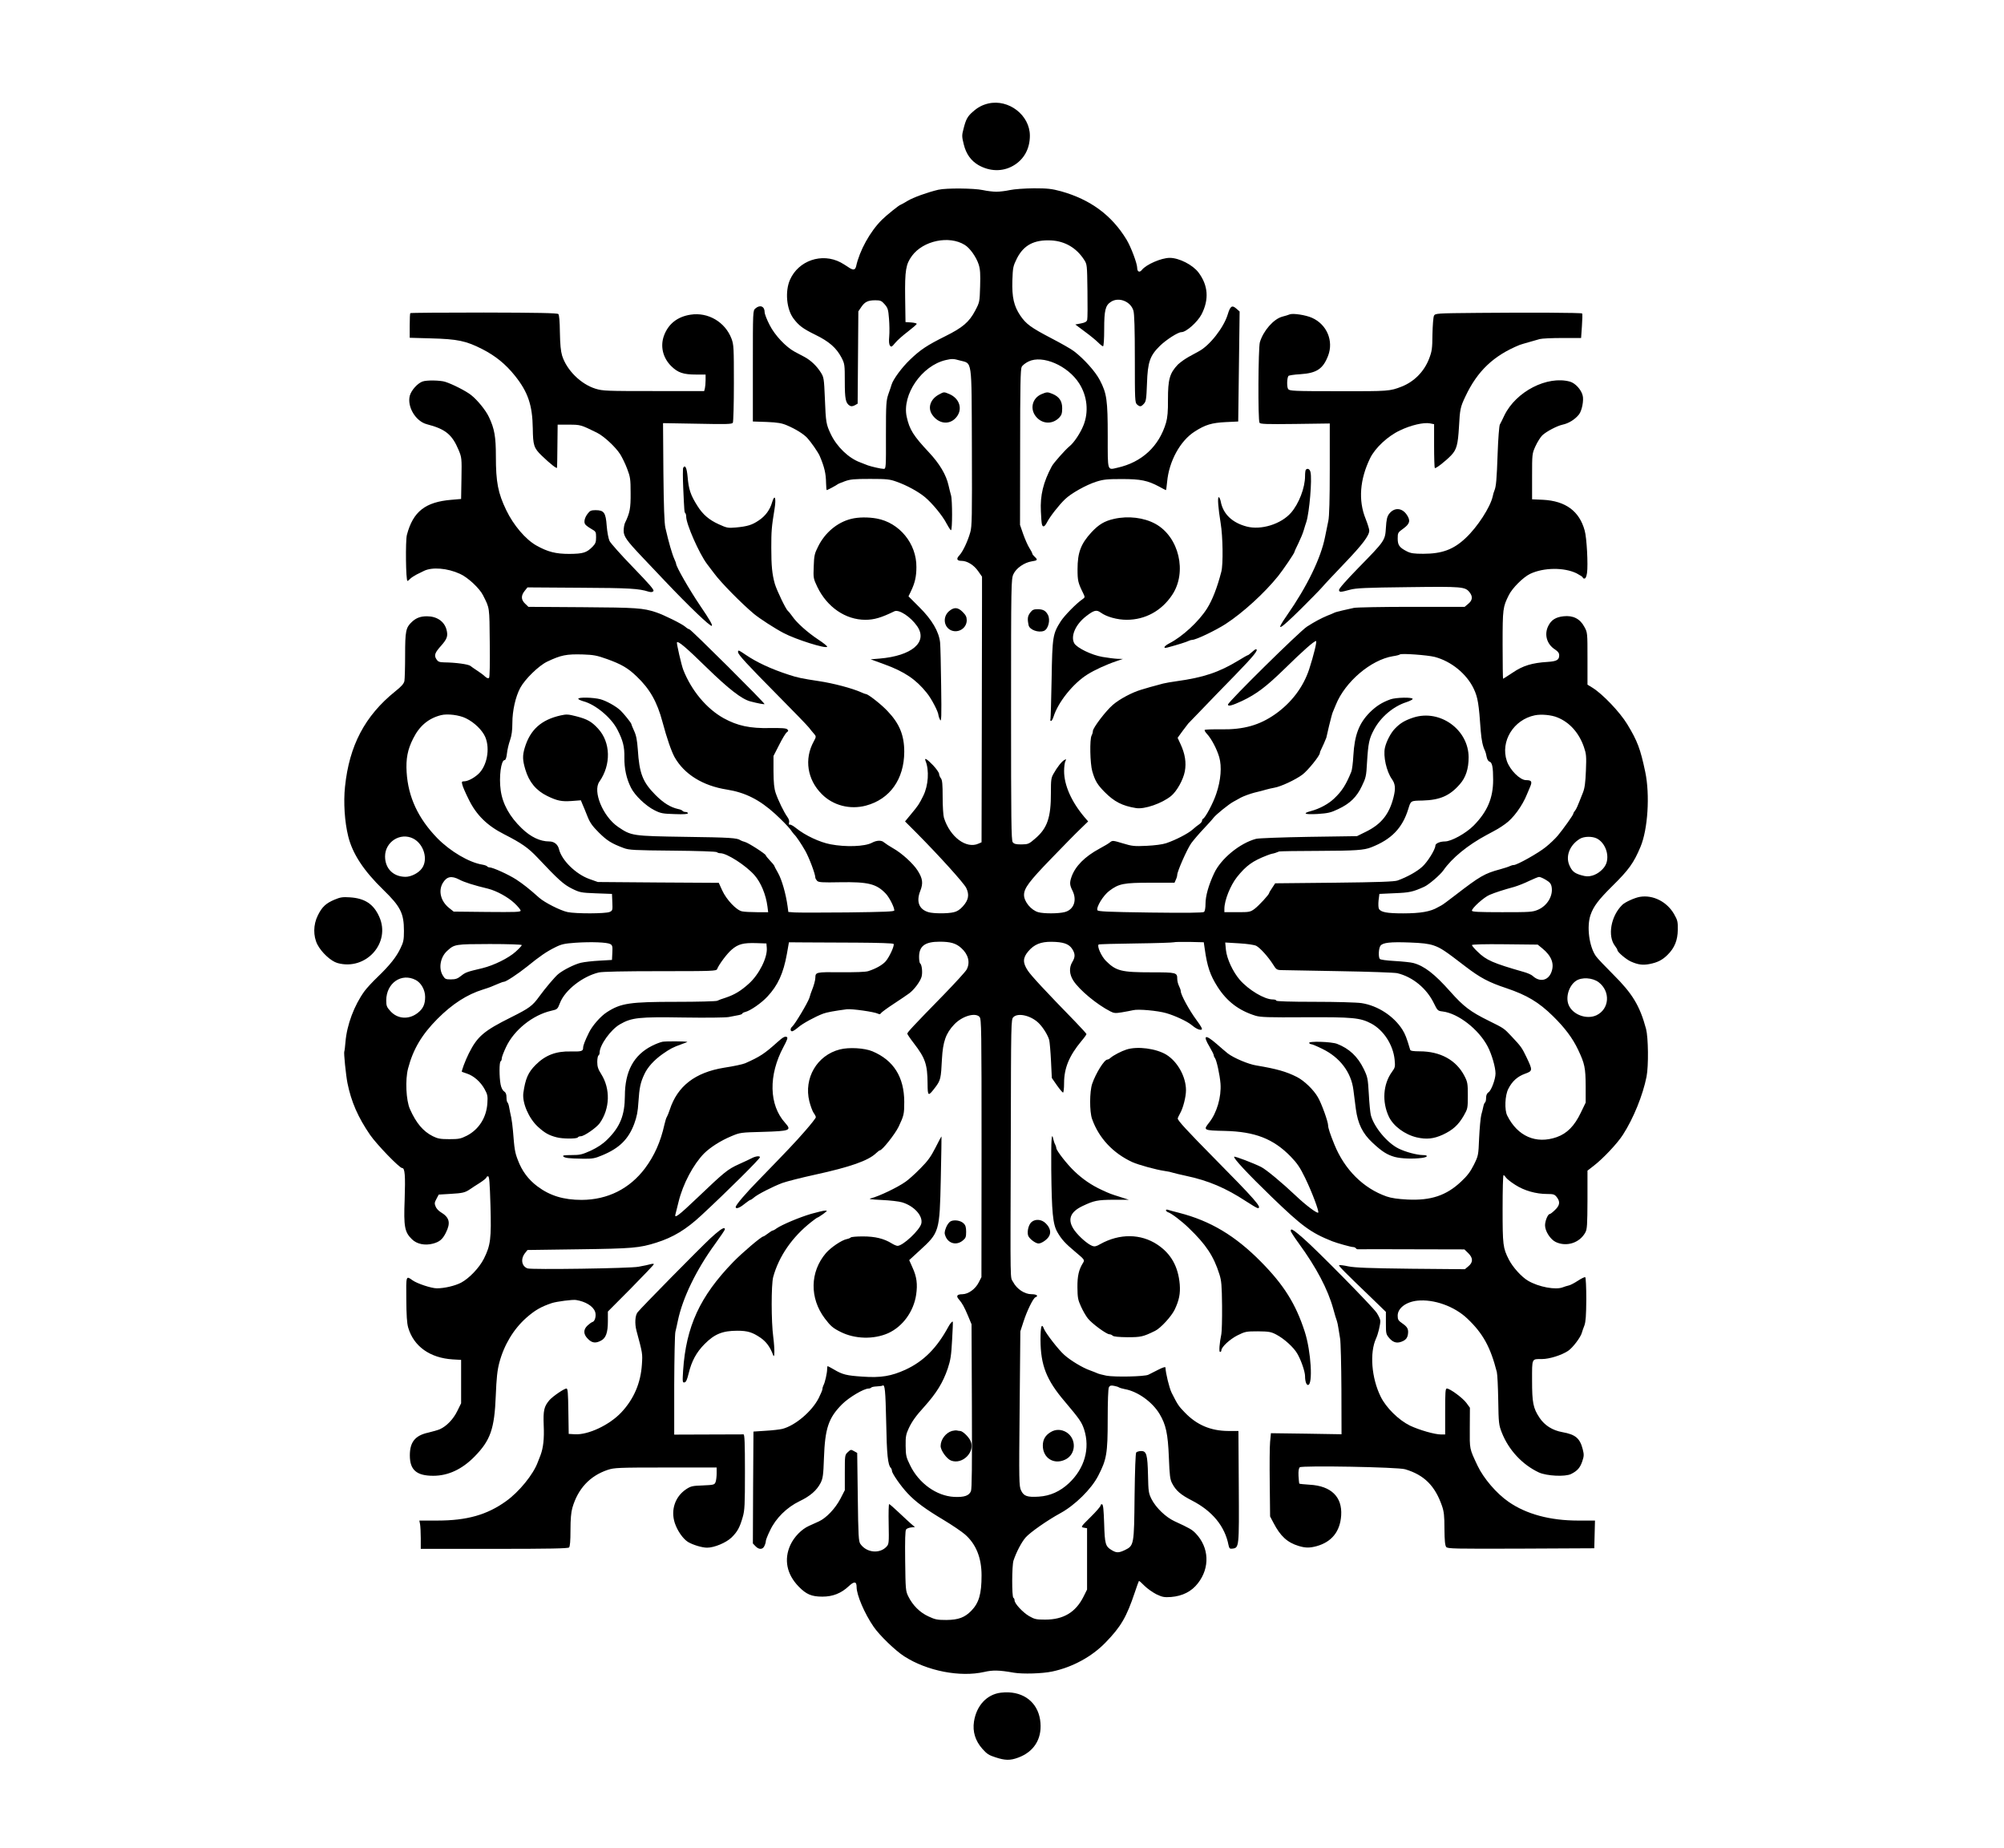 <?xml version="1.0" encoding="UTF-8" standalone="no"?>
<svg
   version="1"
   viewBox="0 0 1700.021 1567.589"
   id="svg4"
   sodipodi:docname="logo.svg"
   inkscape:version="1.3.1 (91b66b0, 2023-11-16)"
   xmlns:inkscape="http://www.inkscape.org/namespaces/inkscape"
   xmlns:sodipodi="http://sodipodi.sourceforge.net/DTD/sodipodi-0.dtd"
   xmlns="http://www.w3.org/2000/svg"
   xmlns:svg="http://www.w3.org/2000/svg">
  <defs
     id="defs4" />
  <sodipodi:namedview
     id="namedview4"
     pagecolor="#ffffff"
     bordercolor="#000000"
     borderopacity="0.25"
     inkscape:showpageshadow="2"
     inkscape:pageopacity="0.0"
     inkscape:pagecheckerboard="0"
     inkscape:deskcolor="#d1d1d1"
     inkscape:zoom="0.35866496"
     inkscape:cx="846.19362"
     inkscape:cy="1297.8686"
     inkscape:window-width="1088"
     inkscape:window-height="1920"
     inkscape:window-x="1512"
     inkscape:window-y="0"
     inkscape:window-maximized="0"
     inkscape:current-layer="svg4" />
  <path
     d="m 838.356,87.792 c -5,1.2 -8.9,3.2 -13.2,7.1 -4.4,3.8 -5.8,6.4 -7.8,14.4 -1.5,5.6 -1.4,6.6 0.2,13.1 2,8.2 6.1,13.9 12.4,17.6 9.6,5.5 20.5,5.8 29.5,0.6 9.1,-5.2 14.2,-14.3 14.2,-25.5 0,-17.4 -18,-31.3 -35.3,-27.3 z m -42.2,73.1 c -9.3,2.2 -21.3,6.5 -26.3,9.5 -3,1.8 -5.6,3.3 -5.9,3.3 -0.9,0 -12,8.9 -15.8,12.7 -10.1,10 -19,26.2 -21.9,39.5 -0.8,3.4 -2.7,3.5 -6.9,0.5 -1.8,-1.2 -4.5,-2.9 -6.2,-3.8 -16,-8.4 -35.8,-1.6 -43,14.7 -4.3,9.8 -3,24.9 3,32.9 4.5,6 8,8.6 18.4,13.7 11.9,5.8 18,11.2 22.4,19.6 2.6,5.1 2.7,6 2.7,20 0,15 0.7,18.4 4.2,20.6 1.2,0.7 2.4,0.6 4.2,-0.3 l 2.5,-1.4 0.3,-39.2 0.3,-39.1 2.5,-3.7 c 3,-4.4 5.7,-5.7 11.9,-5.7 4.3,0 5.3,0.4 7.9,3.4 2.7,3.1 3.1,4.4 3.7,12.2 0.4,4.8 0.5,11.5 0.2,14.9 -0.4,4.2 -0.2,6.8 0.6,7.9 1.1,1.5 1.6,1.2 4.5,-2.3 1.8,-2.2 6.7,-6.5 10.8,-9.6 4,-3.1 7.4,-6 7.4,-6.5 0,-0.5 -2.1,-1 -4.7,-1.2 l -4.8,-0.3 -0.3,-20.8 c -0.3,-23.2 0.6,-28.3 5.8,-35.4 9.5,-12.9 31.5,-17.5 44.7,-9.3 4.4,2.6 9.9,10.4 11.9,16.7 1.3,4.1 1.5,8 1.2,18.5 -0.4,13.2 -0.4,13.4 -4.2,20.6 -5.1,9.7 -10.7,14.4 -25.2,21.6 -15.7,7.8 -21.4,11.6 -30.2,20.1 -6.8,6.5 -14.1,16.4 -15.5,21 -0.3,1.1 -1.5,4.7 -2.7,8 -1.9,5.6 -2.1,8.1 -2.1,34.7 0.1,28 0,28.8 -1.9,28.8 -2.2,0 -10.4,-1.9 -13.5,-3 -1.1,-0.5 -4,-1.6 -6.4,-2.5 -9.9,-3.6 -19.9,-13.3 -25,-24 -3.9,-8.3 -4.2,-9.7 -5,-30 -0.7,-17.1 -0.9,-18.2 -3.4,-22.2 -3.6,-5.7 -8.5,-10.3 -13.8,-13.2 -2.4,-1.3 -6.2,-3.3 -8.3,-4.4 -7.5,-4 -17,-14 -21.4,-22.8 -2.3,-4.4 -4.2,-9.3 -4.2,-10.8 0,-5 -3.9,-6.6 -7.8,-3.2 -2.2,1.8 -2.2,2 -2.2,48.8 v 47.1 l 11.8,0.4 c 9.3,0.4 12.8,1 17.2,2.9 7.3,3.1 13.9,7.2 17.1,10.6 3.3,3.6 9.2,12.1 10.6,15.3 4,9.4 5.3,14.9 5.4,23.1 0.1,3.2 0.3,5.9 0.6,5.9 0.6,0 8.6,-4.3 9.3,-5 0.3,-0.3 3,-1.4 6,-2.5 4.6,-1.7 8.1,-2 21.5,-2 14.3,0 16.7,0.3 22.5,2.4 8.5,3 18.2,8.3 23.8,12.9 6.3,5.2 15.3,16.1 18.6,22.7 1.6,3 3.2,5.5 3.7,5.5 1.2,0 1.2,-25.8 0,-29.6 -0.5,-1.6 -1.4,-5.4 -2.1,-8.4 -2,-9 -7.6,-18.4 -16.6,-28 -13.3,-14.2 -16.5,-19.3 -18.9,-30.2 -4.1,-18.8 12.8,-43.4 33.1,-48.1 5.2,-1.2 6.6,-1.2 11.8,0.3 10.9,3 10.1,-3.1 10.4,73.7 0.2,59.1 0.1,67.2 -1.4,72.2 -2.2,7.7 -6.2,16.1 -9.1,19.3 -3,3.1 -2.3,4.8 1.8,4.8 4.7,0 10.5,3.6 14,8.7 l 3.3,4.7 v 17.6 c 0,9.6 -0.1,60.3 -0.2,112.6 l -0.2,95.1 -2.5,1.1 c -10.4,4.8 -24.3,-5.6 -29.4,-21.9 -0.6,-1.9 -1.1,-9.8 -1.1,-17.5 0,-10.8 -0.3,-14.5 -1.5,-16 -0.8,-1 -1.5,-2.7 -1.5,-3.7 0,-1 -2.3,-4.3 -5.1,-7.3 -5.2,-5.4 -7.7,-6.9 -6.4,-3.7 3.2,7.8 2.4,20.8 -1.9,29.5 -3.6,7.3 -4.4,8.4 -10.3,15.5 l -5.2,6.3 9.7,9.7 c 19.9,20.1 40.1,42.5 42.2,46.7 2.8,5.8 2,10.3 -2.9,15.7 -2.4,2.7 -4.9,4.3 -7.6,4.9 -5.3,1.3 -17.2,1.2 -21.4,0 -8.1,-2.3 -10.7,-8.9 -7.1,-18 2.6,-6.6 2.1,-10.5 -2.2,-17.3 -3.8,-6 -13.6,-14.9 -20.8,-18.9 -3,-1.7 -6.5,-4 -7.7,-5 -2.1,-2 -6.2,-1.9 -10.3,0.3 -6,3.2 -22.1,3.8 -35.1,1.3 -9.1,-1.7 -21.5,-7.5 -29.2,-13.7 -2.3,-1.9 -4.7,-3.2 -5.4,-3 -0.7,0.3 -0.9,-0.3 -0.6,-1.7 0.4,-1.3 -0.2,-3.2 -1.5,-4.9 -2.8,-3.9 -7.6,-13.7 -9.8,-20.1 -1.4,-4.2 -1.8,-8.6 -1.9,-18.5 v -13 l 4.8,-9.4 c 2.6,-5.2 5.5,-10 6.5,-10.7 1.4,-1 1.5,-1.5 0.4,-2.5 -0.9,-1 -4.8,-1.2 -14.5,-1.1 -17.2,0.4 -27.7,-1.9 -39.4,-8.3 -14.6,-8.1 -27.4,-23.5 -34.3,-41 -1.6,-4 -5.9,-22.9 -5.4,-23.4 1.2,-1.2 7.6,4.2 24.9,21.1 19.2,18.7 30.1,27.1 37.4,29 6.4,1.7 11.6,2.6 12,2.3 0.6,-0.7 -62.5,-63.5 -63.8,-63.5 -0.6,0 -2.1,-0.9 -3.3,-2 -2.6,-2.4 -18.5,-10.3 -25,-12.4 -11,-3.6 -16.2,-4 -62.3,-4.3 l -45.9,-0.3 -2.8,-2.7 c -3.5,-3.3 -3.6,-6.8 -0.4,-10.8 l 2.4,-3 44.9,0.3 c 41.9,0.2 49.5,0.7 57.8,3.3 2.1,0.6 3.3,0.5 4.1,-0.4 1,-0.9 -2.8,-5.3 -17.2,-20.2 -10.1,-10.4 -19.1,-20.5 -20,-22.4 -0.9,-1.9 -2,-7.7 -2.4,-12.9 -0.8,-11.2 -2.3,-13.2 -9.5,-13.2 -3.5,0 -4.8,0.5 -6.4,2.7 -2.7,3.3 -3.7,7.2 -2.4,9.2 0.5,0.9 2.9,2.6 5.1,3.9 4,2.3 4.2,2.5 4.2,7.2 0,4.1 -0.5,5.4 -2.9,7.9 -5.1,5.2 -8,6.1 -19.8,6.2 -11.5,0 -18.3,-1.7 -28.1,-7.2 -9.1,-5.2 -19.3,-17.2 -25.4,-29.9 -7,-14.5 -8.8,-23.8 -8.8,-45.6 0,-16.8 -1.2,-23.5 -5.9,-33.4 -2.6,-5.6 -9.7,-14.4 -15.2,-18.7 -4.3,-3.4 -15.7,-9.2 -22,-11.2 -4.3,-1.3 -15.8,-1.5 -19.2,-0.2 -4.3,1.6 -9.4,7.4 -10.7,11.9 -2.5,9.4 4.9,21.8 14.4,24.3 15.8,4.1 21.4,8.6 27,21.9 2.6,6.3 2.7,6.9 2.4,24 l -0.3,17.5 -8.1,0.7 c -22.3,1.8 -32.7,10 -37.9,29.8 -1.3,5.1 -0.9,39 0.5,39 0.4,0 1.4,-0.8 2.3,-1.8 0.9,-0.9 3.3,-2.5 5.4,-3.6 2.1,-1 4.9,-2.4 6.3,-3.1 6.9,-3.4 19.8,-2.4 30.5,2.5 6.6,2.9 16.7,12.3 19.6,18.2 5.7,11.3 5.4,9.4 5.7,40.2 0.2,18.1 0,29.2 -0.6,29.8 -0.7,0.7 -1.8,0.3 -3.4,-1.1 -1.2,-1.2 -4.3,-3.5 -6.8,-5.1 -2.5,-1.6 -5,-3.4 -5.6,-3.9 -1.7,-1.4 -12.5,-2.9 -22,-3 -4.4,-0.1 -5.4,-0.5 -6.8,-2.6 -2.2,-3.3 -1.5,-5.5 4,-11.6 5.1,-5.8 5.9,-8.2 4.5,-13.6 -1.9,-7 -8.2,-11.3 -16.6,-11.3 -5.5,0 -9.2,1.4 -12.8,4.8 -5.1,4.8 -5.7,7.7 -5.7,28.2 0,10.3 -0.3,20.2 -0.6,21.9 -0.5,2.3 -2.5,4.6 -7.8,8.8 -25.8,20.8 -39,46 -42.6,80.9 -1.4,13.1 -0.3,29.8 2.7,41.9 3.6,14.8 13.1,29.3 29.8,45.5 14.6,14.2 17.5,19.9 17.5,34.9 0,7.4 -0.4,9.5 -2.9,14.6 -3.4,7.3 -9.1,14.5 -19.5,24.5 -4.3,4.1 -9.3,9.5 -11.1,12 -8.7,12 -14.9,28.5 -16.1,43 -0.3,4.1 -0.8,7.8 -1,8.1 -0.6,1 1.4,20.4 2.7,26.9 3.2,15.8 8.9,28.9 19.2,43.9 5.6,8.1 24.9,28.1 27.2,28.1 2.3,0 2.8,6.2 2.1,26.9 -0.9,22.9 0,27.5 6.2,33.5 4.1,4.1 11.1,5.5 17.8,3.7 5.6,-1.5 8.1,-3.6 10.9,-9.1 4.3,-8.6 3.2,-13.1 -4.3,-17.6 -1.7,-1 -3.7,-3.1 -4.3,-4.7 -1.1,-2.6 -1,-3.5 0.7,-6.6 l 1.9,-3.6 10,-0.6 c 10.4,-0.6 12.3,-1.1 16.5,-3.9 1.4,-1 5.1,-3.4 8.3,-5.4 3.1,-2 5.7,-4.1 5.7,-4.7 0,-0.5 0.6,-0.9 1.4,-0.9 1,0 1.4,5 2,24.8 0.8,28.1 0.1,33.7 -5.6,45.1 -3.9,7.7 -12.4,16.6 -19.3,20.3 -5.2,2.7 -14.1,4.8 -20.6,4.8 -4.6,0 -16.7,-4 -20.6,-6.8 -5.6,-4 -5.5,-4.3 -5.3,16.1 0.1,13.5 0.5,20.2 1.6,24 4.7,16 18.5,25.8 37.9,27 l 7,0.4 v 36.8 l -3.3,6.7 c -3.4,6.9 -9,12.7 -14.7,15.3 -1.6,0.7 -6.1,2 -9.9,2.9 -11.1,2.4 -15.6,8 -15.6,19.3 0,12.4 5.7,17.3 19.9,17.3 12.6,0 24.4,-5.5 35,-16.3 13.5,-13.8 16.9,-23.4 18,-51.7 0.6,-14.9 1.3,-21.5 3,-27.9 4,-15.1 12.1,-28.5 22.9,-38.1 7.4,-6.5 12.5,-9.4 21.7,-12.5 4,-1.3 17.7,-3.1 20.5,-2.6 8,1.3 14.3,5.1 16.1,9.8 1.2,3.1 0.1,8.1 -2,8.8 -0.9,0.2 -2.8,1.6 -4.3,3 -3.8,3.5 -3.7,7.5 0.3,11.4 3.4,3.5 6.5,3.9 11,1.5 4.2,-2.1 5.9,-6.8 5.9,-16.5 v -8.2 l 19.5,-19.6 c 10.7,-10.9 19.5,-20.1 19.5,-20.5 0,-0.5 -1.2,-0.5 -2.7,-0.1 -3.4,0.9 -3.6,0.9 -10.3,2.2 -6.9,1.4 -91,2.6 -94.2,1.4 -5.1,-1.9 -6,-8.2 -1.9,-13.2 l 1.9,-2.4 43.4,-0.6 c 45.6,-0.6 51.5,-1.1 65.8,-5.6 14.3,-4.5 25.3,-11.1 38.3,-23.2 22.2,-20.6 49.7,-47.9 49.7,-49.3 0,-1.3 -3.6,-0.9 -6.7,0.7 -1.5,0.8 -6.6,3.2 -11.3,5.3 -9.4,4.3 -11.8,6.2 -35.3,28.6 -15.4,14.7 -19.5,17.8 -18.4,13.9 0.3,-1 1.5,-5.9 2.7,-10.8 3.7,-15.1 12.5,-31.6 21.6,-40.9 5.4,-5.3 14,-10.8 23.1,-14.6 7.5,-3.2 8.2,-3.2 26.8,-3.7 23.1,-0.7 24.6,-1.2 18.9,-7.6 -13.8,-15.2 -14.3,-40.5 -1.4,-64.5 3,-5.6 3.8,-7.7 2.9,-8.3 -1.6,-0.9 -3.3,0 -8.1,4.3 -11,9.9 -14.9,12.4 -27.3,17.9 -2.1,0.9 -9.5,2.5 -18,3.8 -24.5,4 -39.5,15.6 -46,35.6 -0.9,2.7 -2,5.4 -2.4,6 -0.5,0.5 -1.4,3.5 -2.1,6.5 -3.3,14.9 -8.6,26.6 -16.5,37.2 -13.1,17.4 -31.7,26.7 -53.7,26.8 -15.4,0 -26.9,-3.5 -37.6,-11.5 -7.7,-5.8 -13.1,-13 -16.6,-22.4 -2.5,-6.4 -2.9,-9.3 -4.1,-24.6 -0.3,-3.9 -1,-9 -1.5,-11.5 -0.6,-2.5 -1.3,-6.2 -1.7,-8.3 -0.3,-2.1 -1,-4 -1.4,-4.3 -0.5,-0.3 -0.9,-2.2 -0.9,-4.3 0,-2.8 -0.6,-4.2 -2.1,-5.2 -1.3,-0.9 -2.4,-3.2 -2.9,-5.9 -1.2,-6.2 -1.2,-18.8 0,-19.5 0.6,-0.3 1,-1.5 1,-2.6 0,-1.1 1.7,-5.5 3.7,-9.7 6.8,-14.4 22.6,-27 38.2,-30.6 5.3,-1.2 5.4,-1.3 7.5,-6.7 4.2,-10.8 19.1,-22.5 32.9,-25.8 3.1,-0.7 20.6,-1.1 52.2,-1.1 44.4,0 47.6,-0.1 48.2,-1.8 1.4,-3.7 8.4,-13.2 12.5,-16.6 5.4,-4.6 9.7,-5.7 20.6,-5.4 l 8.7,0.3 0.3,3.7 c 0.7,8.2 -6.5,22.6 -15.2,30.4 -6.9,6.2 -12,9.3 -19.7,11.9 -3,0.9 -6.2,2.1 -7.1,2.6 -1,0.5 -16.6,0.9 -34.7,0.9 -39.4,0 -47,1.1 -58.8,8.7 -5.4,3.4 -12.5,11.5 -15.4,17.5 -3.4,6.9 -4.9,10.9 -4.9,12.8 0,2.9 -1.5,3.3 -10.6,3.1 -12.4,-0.3 -21.4,3.1 -29.7,11.4 -6.4,6.4 -8.7,11.8 -10.4,23.8 -1.1,8.3 4.6,21.6 12.4,28.7 5.7,5.2 9.2,7.2 15.8,8.9 5.1,1.4 17.2,1.4 18,0.1 0.3,-0.6 1.5,-1 2.6,-1 2.8,0 13.3,-7.3 16,-11.1 8.7,-12.3 9.2,-29.1 1.2,-41.7 -2.6,-4.1 -3.3,-6.3 -3.3,-10.2 0,-2.7 0.5,-5.2 1,-5.5 0.6,-0.3 1,-1.4 1,-2.4 0,-6.4 9.5,-19.6 17.2,-24 10,-5.8 16.3,-6.4 53.8,-5.8 19.8,0.3 35.5,0.1 38.5,-0.4 2.8,-0.6 6.5,-1.3 8.3,-1.6 1.7,-0.3 3.2,-0.9 3.2,-1.3 0,-0.4 1.2,-1.1 2.6,-1.4 4.3,-1.1 13.6,-7.5 18.7,-13 8.9,-9.5 13.6,-19.7 16.6,-36.4 l 1.7,-9.7 13.5,0.1 c 7.3,0 27.2,0.1 44.1,0.2 18.3,0.1 30.9,0.5 31.2,1.1 0.9,1.3 -3.5,11 -6.7,14.7 -2.7,3.1 -8.3,6.3 -14.9,8.4 -2.4,0.7 -10.7,1 -23.4,0.9 -20.9,-0.2 -21.3,-0.1 -21.4,4.7 0,2.1 -1.4,7 -3,10.9 -0.5,1.1 -1.4,3.8 -2,6 -1.3,4.1 -12.3,22.6 -14.7,24.6 -1.7,1.4 -1.7,3.9 0,3.9 0.7,0 3,-1.5 5.1,-3.3 3.7,-3.3 14.6,-9.2 21.3,-11.7 3,-1.1 9.4,-2.3 20,-3.7 4.3,-0.5 23.4,2.2 26.5,3.8 1.2,0.6 1.9,0.5 2.5,-0.5 0.4,-0.7 5.3,-4.3 10.8,-7.9 5.5,-3.6 11.4,-7.6 13,-8.8 4.2,-3 9.4,-10 10.6,-14.1 1,-3.5 0.3,-10.4 -1.2,-11.4 -0.5,-0.3 -0.9,-2.8 -0.9,-5.5 0,-9.2 5,-12.9 17.4,-12.9 9.2,0 13.8,1.3 18.3,5.3 6.1,5.4 7.9,12.4 4.6,18.4 -1,1.8 -9.7,11.3 -19.3,21.2 -25.9,26.5 -31,32 -31,33.1 0,0.5 2.5,4.2 5.6,8.2 9.6,12.5 11.5,17.8 11.6,34 0.1,11.3 0.4,11.4 6.8,3 4.2,-5.7 4.6,-7.2 5.4,-23.7 0.8,-14.7 3.3,-21.8 10.4,-29.3 6.7,-7.1 17.9,-10.4 21.5,-6.4 1.6,1.7 1.7,10.8 1.7,111.3 l -0.1,109.4 -2.3,4.5 c -2.8,5.6 -8.8,9.9 -13.8,10 -4.6,0 -5.6,1.5 -3.1,4.3 2.9,3.3 4.6,6.4 7.9,14.2 l 2.9,7 0.3,69.4 c 0.2,50.8 0,70.1 -0.8,72.1 -1.6,3.9 -5.6,5.3 -14.3,4.9 -14.9,-0.8 -29.9,-11.5 -37.3,-26.8 -3.3,-6.7 -3.7,-8.2 -3.8,-16.5 -0.1,-7.9 0.3,-9.8 2.6,-14.8 2.7,-5.8 6.1,-10.6 13.3,-18.5 10.4,-11.6 15.7,-20.3 19.8,-32.2 2.4,-7.3 3,-11 3.7,-24.1 0.5,-8.5 0.8,-15.6 0.6,-15.7 -0.5,-0.5 -2.2,1.5 -3.7,4.2 -9.8,18.1 -20.9,29.3 -36.4,36.5 -12.1,5.5 -20.9,7 -36.5,5.9 -13.5,-0.9 -16.9,-1.7 -24.3,-6.1 -2.6,-1.5 -5,-2.8 -5.2,-2.8 -0.3,0 -0.5,1.2 -0.5,2.6 0,3.2 -1.8,11.3 -3.1,13.6 -0.5,1 -0.9,2.4 -0.9,3.3 0,0.8 -1.5,4.3 -3.2,7.7 -5.8,11.3 -19.9,23.2 -30.7,26 -2,0.5 -8.3,1.3 -14.1,1.6 l -10.5,0.7 -0.3,47.4 -0.2,47.5 2.2,2.3 c 2.9,3.1 6.2,3 7.6,-0.2 0.7,-1.4 1.2,-3.3 1.2,-4.2 0,-0.9 1.6,-4.9 3.6,-9 4.9,-10.4 14.2,-19.5 24.9,-24.7 9.2,-4.4 14.7,-9.2 18,-15.6 1.9,-3.9 2.3,-6.5 2.8,-21 0.9,-25.4 3.9,-34.1 15.3,-45.6 5.9,-5.9 18.5,-13.4 22.6,-13.4 0.9,0 1.9,-0.4 2.2,-0.8 0.3,-0.5 2.4,-0.9 4.6,-1 2.3,-0.1 4.6,-0.4 5,-0.7 2,-1.3 2.5,3.7 3.1,31 0.5,27.6 1.4,36.4 4,38.9 0.5,0.6 0.9,1.7 0.9,2.5 0.1,2.2 7.6,13 13.3,19 6.6,7.1 15,13.3 30.4,22.5 7.2,4.3 15.4,9.9 18.2,12.3 9.4,8.2 14.1,19.8 14.1,34.8 0,15.7 -2.2,23.3 -8.7,30 -5.6,5.7 -10.9,7.7 -21.1,7.8 -7.6,0 -9.5,-0.3 -15.2,-3 -7.3,-3.3 -13.4,-9.4 -17.2,-17.1 -2.2,-4.5 -2.3,-5.9 -2.6,-30 -0.2,-17.7 0,-25.8 0.8,-26.7 0.6,-0.8 2.6,-1.5 4.3,-1.7 l 3.2,-0.3 -3,-2.5 c -1.6,-1.4 -6.4,-5.8 -10.6,-9.8 -4.1,-3.9 -7.9,-7.2 -8.3,-7.2 -0.4,0 -0.6,7.6 -0.4,16.9 0.3,15.7 0.2,17 -1.7,19.1 -5.8,6.4 -17,5.4 -22.3,-2.2 -1.5,-2 -1.8,-7 -2.2,-39.8 l -0.5,-37.4 -2.7,-1.5 c -2.5,-1.5 -2.9,-1.4 -5.2,0.8 -2.6,2.4 -2.6,2.7 -2.6,17.4 v 14.9 l -3.7,7.2 c -4.4,8.4 -12,16.4 -18.3,19.3 -2.5,1.1 -6.3,2.8 -8.4,3.8 -6.3,2.8 -12.6,9.3 -15.8,16.2 -5.6,12.3 -3.1,24.8 7,35.2 6.5,6.7 11,8.6 20.2,8.6 8.8,0 15.9,-2.8 22.4,-8.9 4.6,-4.3 6.6,-4.1 6.6,0.8 0,6.7 6.7,22.4 14.4,33.6 4.9,7.2 18.5,20.4 26.1,25.2 19.3,12.4 47.3,17.8 67.7,13.2 7.3,-1.7 12.7,-1.6 25.1,0.6 7.7,1.3 24.3,0.8 32.7,-1 17,-3.6 33.5,-12.5 45.2,-24.6 13.1,-13.5 17.8,-21.6 24.8,-42.5 1.7,-5.1 3.3,-9.5 3.5,-9.7 0.2,-0.2 2.3,1.6 4.7,4.1 2.4,2.4 7,5.6 10.1,7.2 5.1,2.4 6.6,2.7 12.5,2.3 9.6,-0.8 17.3,-4.6 22.7,-11.6 10.4,-13.2 9.6,-30.5 -1.9,-42.4 -3.1,-3.2 -5,-4.3 -18,-10.3 -7.5,-3.5 -15.6,-11.4 -19.3,-18.5 -2.6,-5.2 -2.8,-6.4 -3.1,-20.5 -0.4,-17.5 -1.3,-20.5 -5.8,-20.5 -1.7,0 -3.6,0.6 -4.2,1.2 -0.6,0.8 -1.1,14.6 -1.4,37.3 -0.4,41.2 -0.5,41.7 -8.2,45.5 -5.3,2.5 -7.2,2.5 -11.3,0 -5.2,-3.1 -5.8,-5.1 -6.3,-22.4 -0.4,-11.5 -0.8,-16.1 -1.7,-16.4 -0.7,-0.2 -1.3,0.2 -1.3,1 0,0.7 -3.8,5.2 -8.5,9.8 -8.4,8.3 -8.5,8.5 -5.8,9 l 2.8,0.5 v 52 l -3,6 c -6.6,13.2 -16.9,19.5 -32.5,19.5 -7.6,0 -9,-0.3 -13.7,-3 -5.3,-3.1 -12.3,-10.6 -12.3,-13.3 0,-0.9 -0.4,-1.9 -1,-2.2 -1.4,-0.9 -1.3,-27.4 0.1,-31.6 2.4,-7.2 6.8,-15.6 10.3,-19.6 3.8,-4.3 18.3,-14.5 29.5,-20.6 12.4,-6.8 26.2,-20.4 32,-31.6 7.2,-13.9 8.1,-19 8.1,-47.9 0,-15.3 0.4,-26.1 1,-27.2 0.8,-1.5 1.7,-1.8 4.3,-1.3 1.7,0.3 3.7,0.9 4.2,1.3 0.6,0.4 2.8,1.1 5,1.5 10.8,1.9 23.2,10.7 29.4,20.9 5.5,9.2 7.2,16.8 8,37.1 0.6,15.4 1,18.6 2.8,22 3.2,6.1 7.2,9.6 16.8,14.5 17.3,8.9 27.9,21.8 31,37.8 0.6,2.8 1.1,3.3 3.2,3 5.8,-0.7 5.8,-0.8 5.5,-52.5 l -0.3,-47.3 h -8.7 c -14.8,-0.1 -26.7,-5.1 -36.9,-15.8 -5.2,-5.3 -6,-6.6 -11.1,-16.7 -2,-4.2 -5,-16.4 -5.2,-21.3 0,-0.8 -2.1,-0.2 -6.2,1.9 -3.5,1.8 -7.2,3.7 -8.3,4.2 -3.2,1.6 -28.6,2.1 -35.6,0.8 -3.4,-0.7 -6.9,-1.6 -7.8,-2.1 -0.9,-0.4 -3.6,-1.5 -6.1,-2.4 -6.1,-2.1 -16.3,-8.2 -21.8,-13.1 -4.8,-4.2 -15.8,-18.4 -17.3,-22.2 -1.9,-5.2 -2.9,-2 -2.9,9.4 0.1,21.5 5,34 20.4,52.1 12.6,14.9 14.5,17.6 16.6,23.9 5.2,16.2 0.4,33.1 -12.9,45.6 -7.5,7 -15.9,10.8 -25.6,11.4 -9.8,0.6 -12.7,-0.4 -15,-5.3 -1.7,-3.6 -1.8,-7.5 -1.2,-69.4 l 0.6,-65.5 2.6,-8 c 3,-9.4 8.3,-20.2 10.2,-20.9 2.9,-1.1 1.1,-2.6 -3.3,-2.6 -5.9,0 -12.5,-4.4 -15.6,-10.3 -2.6,-5.1 -2.4,7.9 -2,-119.5 0.2,-101.7 0.2,-103.2 2.2,-105.2 4.1,-4.1 15.8,-1.1 22.1,5.7 3.7,3.9 7.4,10.2 8.3,13.8 0.4,1.6 1.1,9.5 1.5,17.5 l 0.7,14.6 4.3,6.2 c 2.4,3.4 4.8,6.2 5.2,6.2 0.5,0 0.9,-3.7 0.9,-8.1 0,-12.6 4.3,-23.1 14.7,-35.6 2.4,-2.8 4.3,-5.5 4.3,-5.9 0,-0.4 -4.2,-5 -9.3,-10.3 -26,-26.7 -37.6,-39.2 -40.5,-43.6 -4.4,-6.7 -4.3,-10.8 0.5,-16.4 4.9,-5.8 10.6,-8.1 19.6,-8 9.9,0.1 14.6,1.7 17.4,5.8 2.8,4.2 2.9,7.1 0.3,11.3 -2.9,4.8 -2.6,10.5 0.9,15.9 5.1,7.9 19.9,20.2 31.5,26.1 2.9,1.5 4.3,1.6 9.7,0.7 3.5,-0.6 7.8,-1.4 9.5,-1.8 4.2,-1.1 20.8,0.4 28,2.5 7.4,2.1 17.6,6.9 21.2,9.8 3.9,3.3 7.1,4.8 8.8,4.2 1,-0.4 -0.2,-2.6 -4.4,-8.3 -6,-8.1 -13.2,-21.3 -13.2,-24.2 0,-0.9 -0.7,-2.9 -1.5,-4.5 -0.8,-1.5 -1.5,-4.3 -1.5,-6 0,-5.4 -0.7,-5.6 -21.7,-5.6 -25.8,0 -30.2,-1.1 -38.9,-9.8 -3.8,-3.9 -7.6,-12.3 -6.1,-13.8 0.3,-0.3 14.4,-0.7 31.4,-0.9 17,-0.2 31.6,-0.7 32.4,-1 0.8,-0.3 6.9,-0.4 13.5,-0.3 l 11.9,0.3 0.8,5.5 c 2.1,15.1 4.6,22.4 10.9,32.3 8,12.5 18.1,20.1 32.2,24.5 4.3,1.3 10.8,1.5 42.1,1.3 40.5,-0.2 46.8,0.4 56.2,5.4 10.5,5.7 18.4,18 19.7,30.5 0.6,6.2 0.4,6.8 -2.3,10.5 -7.5,10.4 -8.5,25.3 -2.6,37.9 3.8,8 13.5,15.2 23.7,17.6 8.3,1.9 14.4,1.2 22.1,-2.3 8.5,-4 13.1,-8.1 17.8,-16.2 3.3,-5.8 3.4,-6.3 3.4,-17 0,-10.1 -0.2,-11.4 -2.8,-16.5 -7,-13.6 -20.5,-21 -38.1,-21 -5.3,0 -7.8,-0.4 -8,-1.3 -3,-10.2 -4.2,-13.2 -6.6,-17.1 -7.4,-11.6 -21,-20.4 -34.7,-22.5 -4,-0.6 -21.4,-1.1 -39.7,-1.1 -21.1,0 -32.6,-0.4 -32.6,-1 0,-0.6 -1.3,-1 -3,-1 -7,0 -20.4,-8 -28,-16.7 -5.8,-6.8 -10.9,-17.7 -11.7,-25.3 l -0.6,-6.3 11.8,0.7 c 6.9,0.4 12.9,1.3 14.5,2.1 3.4,1.8 10.2,9.4 14.2,15.7 2.7,4.4 3.3,4.8 7.1,4.9 2.3,0.1 24.5,0.5 49.2,0.9 24.8,0.4 46.8,1.2 49.1,1.7 13.1,3.1 25,12.9 31.1,25.5 3.1,6.3 3.3,6.5 7.5,7 13.1,1.6 30.5,15.1 38.1,29.6 3.5,6.6 6.7,17.7 6.7,23 0,4.7 -3.5,14.2 -5.8,15.8 -1.5,1 -2.2,2.6 -2.2,4.9 0,1.9 -0.4,3.6 -0.9,3.9 -0.5,0.3 -1.1,1.8 -1.4,3.3 -0.3,1.6 -1.1,4.8 -1.8,7.3 -0.6,2.5 -1.4,11.2 -1.8,19.5 -0.6,14.9 -0.7,15.1 -4.5,22.8 -2.9,5.8 -5.7,9.5 -10.8,14.2 -12.5,11.8 -25.6,16.2 -45.6,15.2 -7.9,-0.4 -13.6,-1.2 -17.6,-2.6 -19.7,-6.9 -35.6,-22.7 -44.3,-44.1 -3.6,-8.8 -5.3,-14.1 -5.3,-16.1 0,-3.2 -5.6,-18.8 -8.7,-24 -3.6,-6.3 -11.6,-14 -17.7,-17.1 -9,-4.6 -17.2,-6.9 -34.4,-9.8 -6.7,-1 -19.2,-6.3 -24.3,-10.2 -1.6,-1.3 -5.9,-4.9 -9.5,-8.1 -9.8,-8.5 -12,-7.6 -5.9,2.6 1.9,3.2 3.5,6.4 3.5,7.1 0,0.6 0.4,1.6 0.9,2.2 1.4,1.5 4.2,14.2 4.8,21.8 0.8,11.4 -3.1,24.8 -9.7,33.1 -5.1,6.4 -4.8,6.6 13.3,7 25.6,0.6 41.2,6.6 56,21.8 5.4,5.6 7.9,9.2 12.2,18.1 5.7,11.7 12,28.4 11.1,29.4 -1,0.9 -10.7,-6.4 -19.1,-14.4 -11.5,-10.9 -25,-22.1 -29.3,-24.3 -6.4,-3.2 -22.3,-9.3 -22.9,-8.7 -1,1 11.1,14.1 31.8,34.1 25.8,24.9 33.1,30.3 51.4,37.6 4.1,1.6 15.9,4.9 17.6,4.9 1,0 2.1,0.5 2.4,1 0.4,0.6 1.2,1 1.8,0.9 0.7,-0.1 21.3,-0.1 45.8,0 l 44.5,0.1 3.2,3.1 c 4.2,4.1 4.3,7.8 0.2,11.2 l -3,2.5 -45.7,-0.4 c -35.7,-0.4 -47.4,-0.9 -53.1,-2 -4.1,-0.9 -7.6,-1.3 -7.9,-1 -0.6,0.5 4.5,5.7 26.5,26.8 l 13.2,12.8 v 9.5 c 0,9.1 0.1,9.5 3.1,13 3.5,3.9 7,4.5 11.9,2 2,-1.1 3.1,-2.5 3.6,-4.9 0.8,-4.8 -0.1,-6.7 -4.6,-9.8 -3.5,-2.4 -4,-3.3 -4,-6.6 0,-6.3 6.9,-11.6 16.5,-12.7 14.1,-1.5 31.6,4.7 42.6,15.2 13.2,12.5 19.6,24.1 25,45.3 0.5,1.9 1,12.7 1.2,24 0.3,19.4 0.5,20.9 3,27.3 5.8,14.8 17.4,27.3 31.5,33.9 6.6,3 22.3,3.8 27.3,1.3 5.4,-2.7 7.7,-5.4 9.5,-10.8 1.5,-4.4 1.5,-5.7 0.4,-10.1 -2.4,-9.4 -6.1,-12.6 -17.3,-14.6 -8.4,-1.5 -15,-5.7 -19.3,-12.1 -5.5,-8.2 -6.4,-12.9 -6.4,-31.7 0,-19.2 -0.5,-18.2 8.4,-18.2 6.2,0 16.5,-3.2 22.1,-6.9 4,-2.6 10.9,-11.8 11.8,-15.6 0.3,-1.1 1.2,-3.8 2.1,-6 1.1,-3.1 1.5,-8.3 1.6,-22.2 0,-10 -0.4,-18.4 -0.9,-18.7 -0.5,-0.3 -3.2,1 -6.1,2.9 -2.9,1.9 -6.4,3.8 -7.9,4.1 -1.4,0.3 -3.6,1 -4.9,1.5 -6.1,2.5 -20.6,-0.2 -29.6,-5.5 -5.5,-3.2 -13,-11.5 -16.3,-18 -5,-9.8 -5.3,-12.2 -5.3,-42.9 0,-15.8 0.3,-28.7 0.8,-28.7 0.4,0 1.3,0.9 2,2 0.7,1.1 4.3,4 8,6.3 7.6,4.9 17.6,7.7 27,7.7 5.3,0 6.3,0.3 8.1,2.6 3.1,3.9 2.7,7.1 -1.5,11 -1.9,1.9 -3.9,3.4 -4.4,3.4 -1.6,0 -4,5.8 -4,9.6 0,4.9 4.5,11.9 9,14.1 9.2,4.4 20.4,0.8 25.2,-8.1 1.5,-2.7 1.7,-6.4 1.8,-27.7 v -24.7 l 5.4,-4.2 c 7.7,-5.9 20,-18.9 24.7,-26.3 8.8,-13.6 16.9,-33.5 20,-49.2 1.8,-9.2 1.5,-33.1 -0.4,-40.5 -5.3,-19.6 -11.5,-29.9 -27.7,-46 -6.9,-6.9 -13.7,-14 -14.9,-15.8 -5.7,-8.2 -7.9,-25 -4.5,-34.9 2.5,-7.2 6.6,-12.7 18.3,-24.3 14.2,-14 18.3,-19.7 24.1,-33.5 6.2,-14.8 8.1,-44 4,-63.5 -4.1,-19.5 -6.6,-26.2 -15.3,-40.5 -6.3,-10.3 -20.6,-25.3 -29.3,-30.8 l -4.4,-2.7 v -22.1 c 0,-22 0,-22.1 -2.7,-27 -3.6,-6.8 -9.6,-9.8 -17.6,-8.9 -6.6,0.7 -10.4,3.1 -12.9,8.1 -3.7,7.2 -1.4,15.6 5.7,20.1 2.5,1.7 3.5,3 3.5,4.9 0,3.9 -2.1,5.1 -9.7,5.6 -13.2,0.8 -21.1,3.2 -29.6,9 -4.4,2.9 -8.1,5.3 -8.3,5.3 -0.2,0 -0.4,-13 -0.4,-28.9 0,-30.6 0.2,-31.9 5.3,-42.1 3,-6 12.1,-15.1 18.1,-18 11.4,-5.4 28.8,-5.6 39.4,-0.4 2.8,1.5 5.2,3 5.2,3.5 0,0.5 0.6,0.9 1.4,0.9 1,0 1.7,-1.6 2.2,-4.7 1,-6.7 -0.2,-30 -2,-36.1 -4.5,-16.4 -16.2,-25 -35.3,-26 l -9.3,-0.4 v -19.3 c 0,-19.2 0,-19.4 2.9,-25.8 1.6,-3.5 4.2,-7.6 5.7,-9.1 3.4,-3.3 12.6,-8.1 17.2,-9.1 5.3,-1.1 10.7,-4.5 14,-8.7 2.5,-3.2 4.2,-12 3.1,-16.1 -1.3,-5.1 -6.3,-10.4 -10.7,-11.7 -19.3,-5.3 -45.8,8.3 -55.7,28.6 -1.5,3.3 -3.3,6.8 -3.9,7.9 -0.5,1.1 -1.4,11.9 -1.8,24 -0.8,22.6 -1.3,28.5 -2.8,32 -0.5,1.1 -1.1,3.2 -1.4,4.8 -2,9.1 -13,26.1 -23,35.4 -10.3,9.7 -20,13.3 -35.9,13.3 -7.9,0 -10.6,-0.4 -13.8,-2 -6.5,-3.3 -7.9,-5.3 -7.9,-11 0,-4.8 0.2,-5.1 4.8,-8.4 5.6,-4.1 6.2,-6.8 2.9,-11.7 -4.1,-6.1 -10.8,-6.4 -15.1,-0.6 -1.6,2.2 -2.2,4.8 -2.6,11.6 -0.7,10.9 -0.8,11 -23.4,34.1 -10.8,11.1 -16.6,17.7 -16.4,18.8 0.4,1.9 1.1,1.9 9.3,-0.3 5,-1.4 13.4,-1.8 49.1,-2.2 46.4,-0.6 48.6,-0.4 52.4,4.4 2.8,3.6 2.5,6.7 -1.1,9.7 l -3.1,2.6 h -44.9 c -24.7,0 -46.8,0.4 -49.1,0.9 -2.4,0.6 -6.8,1.5 -9.8,2.2 -3,0.7 -6.2,1.5 -7,2 -0.8,0.4 -3.3,1.5 -5.5,2.3 -5.3,2.2 -10.8,5.1 -17.5,9.4 -6.2,4 -67,63.9 -67,66.1 0,1.8 3.6,0.8 12,-3.1 12.2,-5.8 20.4,-12 36,-27.2 15.7,-15.4 25,-23.6 26.7,-23.6 1,0 -2,12.2 -5.8,23.9 -5,15.2 -15.1,28.5 -28.9,38.2 -13.3,9.3 -26.7,13.1 -45.8,12.8 -7.3,-0.1 -13.5,0.1 -13.9,0.5 -0.4,0.3 0.5,1.9 1.9,3.4 3.7,3.9 8.4,12.8 10.4,19.7 2.3,8 1.4,19.6 -2.5,31 -2.6,7.9 -9.3,20.5 -11.3,21.3 -0.4,0.2 -0.8,1 -0.8,1.7 0,0.7 -1,1.9 -2.2,2.8 -1.3,0.8 -3.9,2.9 -5.8,4.6 -3.8,3.4 -14.4,8.9 -22.5,11.6 -2.9,1 -9.8,1.9 -16.5,2.2 -10.5,0.5 -12.3,0.3 -20.2,-2.1 -8.2,-2.5 -8.8,-2.5 -10.7,-1 -1,0.9 -5.1,3.4 -9.1,5.5 -12.4,6.7 -20.5,14.8 -23.7,23.9 -1.7,4.8 -1.6,7 0.7,11.5 4.2,8.3 1.3,16.4 -6.5,18.4 -5.4,1.4 -17.8,1.4 -22.4,0.1 -6.1,-1.7 -12.1,-9 -12.1,-14.6 0,-5.7 4.3,-11.5 22.8,-30.6 10.2,-10.6 21.5,-22.1 25.1,-25.5 l 6.5,-6.3 -3.2,-3.7 c -11.1,-13.2 -17.2,-27.1 -17.2,-39 0,-3.5 0.5,-7.3 1.1,-8.4 0.9,-1.8 0.8,-1.9 -0.9,-1 -2.2,1.2 -6.1,6.1 -9.2,11.7 -2,3.4 -2.2,5.3 -2.2,15.9 0.1,21.1 -3,30.3 -13.4,39.1 -5.3,4.6 -5.9,4.8 -11.6,4.9 -4.8,0 -6.2,-0.4 -7.4,-1.9 -1.2,-1.7 -1.4,-18.5 -1.4,-112.5 0,-107 0.1,-110.7 2,-114.8 2.3,-5.1 9.2,-9.9 15.6,-10.9 4.9,-0.7 5.3,-1.3 2.4,-3.9 -1.1,-1 -2,-2.2 -2,-2.7 0,-0.5 -1.1,-2.6 -2.5,-4.8 -1.4,-2.2 -3.7,-7.5 -5.2,-11.7 l -2.7,-7.8 0.1,-65.8 c 0,-52.1 0.3,-66.3 1.3,-68.2 0.7,-1.4 3.3,-3.4 5.8,-4.6 11.9,-5.8 33.4,3.5 43,18.6 6.9,10.8 8.2,24.2 3.6,35.6 -2.7,6.7 -8,14.6 -11.7,17.6 -3.7,3 -13.5,14.1 -15.1,17 -7.3,13.6 -10,24.8 -9.3,38.3 0.2,5.2 0.6,10.2 0.9,11 0.7,2.8 2.3,2.2 4.3,-1.7 2.5,-4.9 10.1,-14.6 15.2,-19.5 5.1,-5 17.9,-12.2 26.7,-15 6.1,-1.9 9.2,-2.2 21.6,-2.2 16,0 21.8,1.2 31.6,6.4 3,1.7 5.6,3 5.8,3 0.2,0 0.6,-3.2 1,-7.1 1.6,-17.4 11.1,-34.8 23.4,-42.6 9,-5.8 14.5,-7.4 26.3,-8 l 10.6,-0.5 0.6,-46.7 0.6,-46.6 -2.6,-2.3 c -3.8,-3.4 -5.3,-2.5 -7.5,4.8 -3.4,11.2 -15.4,26.5 -24.6,31.3 -8.4,4.5 -10.1,5.5 -13.3,7.7 -1.8,1.3 -3.8,2.9 -4.4,3.5 -7,7.4 -8.4,12.6 -8.4,29.6 0.1,10 -0.4,15.4 -1.6,19.6 -5.9,20.1 -20.5,33.7 -41.3,38.3 -8.7,2 -8.2,3.6 -8.2,-26.7 0,-30.7 -0.8,-36.3 -6.7,-47.6 -3.8,-7.3 -13.4,-18 -21.9,-24.5 -2.3,-1.8 -10.9,-6.7 -19.2,-11 -17.4,-9.1 -21.4,-12 -26.4,-19.3 -5.4,-8.1 -7.1,-15.4 -6.7,-29.6 0.4,-11.3 0.6,-12.2 3.9,-18.9 5.8,-11.3 14.6,-15.9 29,-15.2 11.7,0.6 21.4,6.3 27.9,16.3 2.6,4 2.6,4.2 2.9,26.4 0.2,12.3 0.1,23.4 -0.2,24.6 -0.4,1.6 -1.7,2.4 -5.3,3.1 l -4.8,0.9 8,6 c 4.4,3.2 9.5,7.4 11.3,9.2 1.8,1.8 3.7,3.3 4.2,3.3 0.6,0 1,-6 1,-14.6 0,-15.9 1,-20.1 5.7,-23.1 6.6,-4.4 16.8,-0.4 19.1,7.5 0.8,2.7 1.2,15.3 1.2,40.9 0,34.6 0.1,37.1 1.8,38.6 2.5,2.2 3.5,2.1 5.9,-0.6 1.8,-1.9 2.1,-3.9 2.6,-17.2 0.6,-18.2 2.5,-23.5 10.9,-31.8 5.3,-5.2 15.4,-11.7 18.3,-11.7 4.1,0 13.6,-8.5 17.1,-15.1 6.5,-12.7 5.6,-24.6 -2.6,-35.5 -4.9,-6.5 -16.5,-12.4 -24.4,-12.4 -7.1,0 -20,5.6 -23.7,10.3 -1.9,2.4 -3.9,1.5 -3.9,-1.8 0,-3.7 -5.3,-17.8 -9,-23.9 -12.6,-20.8 -30.7,-34.1 -55.7,-41.1 -7.9,-2.1 -11.2,-2.5 -23,-2.5 -8.1,0.1 -16.5,0.7 -20.3,1.5 -3.6,0.8 -8.7,1.4 -11.5,1.4 -2.7,0 -7.9,-0.6 -11.5,-1.4 -7.3,-1.6 -31.1,-1.8 -37.5,-0.3 z m -281.2,398.1 c 12.2,4.4 17.7,7.6 25,14.6 11.3,10.7 17.5,21.7 22,38.6 3.8,14.2 7.5,24.8 10.3,30 8.2,14.5 23.9,24.3 44.4,27.5 15.6,2.5 27.7,8.6 41,20.7 5.2,4.8 10.8,10.5 12.5,12.7 1.6,2.3 3.2,4.3 3.5,4.6 1.6,1.3 6.2,8.2 9.5,14 3.3,5.9 8.5,19.6 8.5,22.7 0,0.6 0.7,1.8 1.5,2.7 1.3,1.3 4.4,1.5 19.3,1.2 24,-0.4 31,1.3 38.9,9.6 3,3.1 7.3,11.5 7.3,14.3 0,1 -8.2,1.3 -39.7,1.7 -21.9,0.2 -42.1,0.2 -45,0 l -5.2,-0.4 -0.6,-4.6 c -1.5,-10.9 -4.9,-22.7 -8.1,-28.4 -1.9,-3.3 -3.4,-6.2 -3.4,-6.5 0,-0.2 -1.6,-2.1 -3.5,-4.1 -1.9,-2 -3.5,-4 -3.5,-4.4 0,-1.1 -15,-10.8 -17.8,-11.4 -1.5,-0.4 -3.1,-1 -3.7,-1.4 -2.7,-2 -9,-2.4 -46.5,-2.9 -45.6,-0.7 -46,-0.8 -57.4,-8.5 -12.8,-8.8 -21.6,-30.1 -15.8,-38.3 10.1,-14.4 9.6,-33.4 -1.1,-45 -5.4,-5.9 -9.1,-8 -18.3,-10.4 -7,-1.8 -8.5,-1.9 -13.4,-0.8 -16.6,3.7 -25.9,12.2 -30.5,27.4 -2,6.7 -1.9,10.5 0.5,18.5 3.1,10.5 9.1,17.8 18.5,22.4 8.4,4.1 12.2,4.9 20.7,4.3 l 7.9,-0.6 1.3,3.2 c 0.8,1.8 2.7,6.3 4.2,10.2 2.2,5.6 4.2,8.4 9.8,14 6.9,6.8 10.6,9.2 21.1,13.1 4.5,1.7 8.8,1.9 41.5,2.2 21.1,0.2 36.9,0.7 37.5,1.3 0.5,0.5 1.8,0.9 3,0.9 5.5,0 21.4,10.2 28.8,18.5 5.5,6.2 9.8,16.6 11.1,26.7 l 0.6,4.8 h -9.4 c -5.1,0 -10.9,-0.3 -12.7,-0.7 -4.8,-0.9 -13.3,-9.9 -16.9,-17.8 l -2.9,-6.4 -51.3,-0.3 -51.3,-0.4 -7.3,-2.6 c -11.4,-4.1 -23.3,-15.8 -25.6,-25.1 -1,-4.2 -4.1,-6.7 -8.3,-6.7 -7.8,0 -15.8,-3.8 -23.4,-11.2 -10.2,-9.8 -16.2,-20.6 -17.8,-32.2 -1.6,-11.3 0.3,-25.6 3.3,-25.6 0.9,0 1.6,-2 2,-5.6 0.3,-3 1.5,-8.1 2.6,-11.2 1.4,-4 2,-8.3 2,-14.7 0,-10.5 2.7,-22.3 6.7,-29.8 4.1,-7.5 15.6,-18.7 22.8,-22.2 11.8,-5.6 16.3,-6.5 30.5,-6.1 9,0.3 11.9,0.9 20.3,3.9 z m 702.2,-1.8 c 13.9,3.7 26.9,14.2 33,26.9 3.5,7.3 4.4,13 6,36.1 0.6,7.5 1.7,12.9 3.6,16.6 0.4,0.9 1.1,3.2 1.4,5.2 0.4,2.1 1.4,3.7 2.4,4 2.3,0.6 3.1,4.7 3.1,15.5 0,15.4 -4.9,26.9 -16.4,38.6 -6.6,6.7 -19.1,13.6 -24.5,13.6 -4.2,0 -8.1,1.7 -8.1,3.5 0,3.2 -6.6,13.9 -11.2,18 -4.5,4.1 -12.8,8.7 -20.8,11.6 -2.6,1 -16.4,1.5 -53.7,1.9 l -50.2,0.5 -2.5,3.8 c -1.4,2.1 -2.6,4 -2.6,4.4 0,1.3 -8.8,10.8 -12.4,13.5 -3.7,2.7 -4.4,2.8 -14.8,2.8 h -10.8 v -2.8 c 0,-7.3 5.1,-19.9 10.7,-27 7.8,-9.7 13.2,-13.6 25.3,-18.3 1.9,-0.8 4,-1.4 4.5,-1.5 0.6,0 1.8,-0.4 2.8,-0.7 0.9,-0.4 2.4,-0.9 3.2,-1.2 0.9,-0.2 16.3,-0.5 34.3,-0.5 30.1,-0.1 37.7,-0.6 43.7,-3 17.2,-6.7 26.5,-16.3 31.5,-32.5 2.2,-7.2 1.9,-7 12.1,-7.2 14.7,-0.4 23.1,-4 31.6,-13.8 5.1,-5.7 7.5,-13.2 7.5,-22.9 -0.1,-23.5 -24.3,-40.9 -46.8,-33.7 -7.3,2.4 -11.2,4.7 -15.7,9.4 -3.4,3.4 -7.3,10.8 -8.5,16.2 -1.6,7.2 1.3,20.1 5.9,26.6 2.9,4.1 3.3,7.9 1.4,15.4 -3.6,14.3 -10.3,22.8 -23.3,29.2 l -7.7,3.8 -41,0.6 c -22.5,0.4 -42.6,1.1 -44.7,1.7 -13.8,3.7 -29.8,16.9 -35.5,29.2 -4.7,10 -7.3,19.3 -7.3,25.8 0,3.6 -0.5,6.4 -1.3,7 -0.9,0.7 -15,0.9 -45.6,0.5 -36.6,-0.5 -44.4,-0.9 -44.8,-2 -1.1,-2.7 5,-12.6 10.1,-16.4 8.1,-6.1 12.1,-6.9 35.1,-6.9 h 20.2 l 1.1,-2.5 c 0.7,-1.4 1.2,-3.3 1.2,-4.1 0,-3 8.4,-22 11.9,-26.9 2,-2.7 6.6,-8.1 10.3,-12 3.6,-3.8 7.6,-8.2 8.7,-9.7 2.1,-2.7 12.9,-11.4 16.6,-13.4 1.1,-0.6 4,-2.2 6.5,-3.6 2.5,-1.3 7.7,-3.2 11.5,-4.2 3.9,-0.9 8.4,-2.1 10,-2.6 1.7,-0.5 4.8,-1.2 7,-1.6 5.4,-0.9 17.8,-6.7 23.6,-11 4.5,-3.3 14.9,-16.1 14.9,-18.4 0,-0.6 0.4,-1.8 1,-2.8 0.8,-1.5 4.1,-8.9 4.5,-10.2 0,-0.3 1.1,-4.8 2.3,-10 1.3,-5.2 2.6,-10.4 3.1,-11.5 0.5,-1.1 1.7,-4 2.7,-6.5 7.9,-19.5 29.7,-38 48.3,-41.1 2.9,-0.4 5.6,-1.1 6,-1.5 1,-1.1 23.3,0.5 29.6,2.1 z m -821.8,52.1 c 7,3.4 13.8,10 16.3,15.8 4.3,10.1 1.4,25 -6.2,31.7 -4,3.5 -8.8,5.9 -11.8,5.9 -1.9,0 -2.1,0.4 -1.5,2.7 0.3,1.6 2.7,7.1 5.3,12.3 6.5,13.5 15.8,22.6 30.2,29.9 14.9,7.6 20.5,11.5 28.5,20 17.6,18.7 22,22.6 29,26.1 6.7,3.3 7.6,3.5 20.5,4 l 13.5,0.5 0.3,7.1 c 0.3,6.7 0.2,7.1 -2.3,8.2 -3.3,1.5 -28.5,1.6 -35.7,0.1 -6.1,-1.3 -19.5,-8.1 -24.1,-12.2 -8.5,-7.6 -13.5,-11.5 -19.4,-15.4 -6.5,-4.2 -19.9,-10.3 -22.7,-10.3 -0.8,0 -1.7,-0.4 -2,-0.9 -0.3,-0.4 -2.1,-1.1 -3.9,-1.4 -11.4,-1.8 -27.4,-11.3 -38.4,-22.5 -16.2,-16.7 -24.7,-34.8 -26,-55.9 -0.7,-11.4 0.8,-19.3 5.6,-28.7 5.3,-10.6 12.9,-17 23.5,-19.7 5.4,-1.4 15.6,-0.2 21.3,2.7 z m 925.8,-0.8 c 10.4,4.2 18.3,13 22.5,25.1 2,5.8 2.2,7.7 1.7,20 -0.4,10.2 -1,14.8 -2.5,18.6 -4.9,12.4 -5.6,14.1 -6.9,15.6 -0.7,0.8 -1.3,1.9 -1.3,2.4 0,1 -8.3,12.7 -13.2,18.6 -2.1,2.5 -6.7,6.9 -10.1,9.6 -6.2,5.1 -24.4,15.3 -27.2,15.3 -0.9,0 -2.3,0.4 -3.3,0.9 -0.9,0.5 -4.6,1.7 -8.2,2.7 -13.4,3.6 -17.2,5.9 -38,21.9 -5.8,4.5 -11.2,8.5 -12,8.8 -0.8,0.4 -2.2,1.1 -3,1.6 -6.1,3.6 -14.6,5.1 -29.4,5.1 -13.7,0 -19,-1 -20.5,-3.9 -0.5,-0.9 -0.6,-4.1 -0.3,-7.1 l 0.7,-5.5 13,-0.6 c 12.6,-0.5 15.3,-1.1 24.9,-5.4 3.9,-1.7 13.8,-10.2 16.4,-14 7.3,-10.5 20.8,-21.5 36.7,-30 9.9,-5.3 10.5,-5.6 15.7,-9.3 6.7,-4.6 14.6,-15.4 18.5,-25.2 0.6,-1.4 1.8,-4.3 2.7,-6.4 1.9,-4.4 1.2,-5.6 -3.5,-5.6 -5.1,0 -13.7,-8.6 -16.3,-16.3 -5.6,-16.6 5.7,-35 23.8,-38.7 5.4,-1.1 14.1,-0.3 19.1,1.8 z m -970.7,102.7 c 9.1,4.6 13,17.9 7.4,25.4 -2.8,3.9 -9.1,7.1 -13.8,7.1 -10.4,0 -17.4,-7 -17.4,-17.3 0,-12.4 12.9,-20.6 23.8,-15.2 z m 1004.2,0 c 6.8,3.5 10.6,13.2 8.1,20.8 -1.5,4.6 -6.9,9.3 -12.1,10.7 -3.3,0.9 -5.2,0.8 -9.4,-0.4 -5.8,-1.7 -7.8,-3.4 -10.1,-8.8 -3.1,-7.7 0.6,-16.8 9,-22 3.6,-2.2 10.5,-2.3 14.5,-0.3 z m -964.9,34.9 c 4.1,2.2 12.3,4.8 24.4,7.7 7.1,1.8 16.8,7.1 22.2,12.2 2.9,2.7 5.3,5.6 5.3,6.4 0,1.2 -4.6,1.3 -28.4,1.1 l -28.4,-0.3 -3.9,-3.1 c -7.1,-5.7 -9.3,-14.5 -5.3,-21.2 3.4,-5.6 7.4,-6.3 14.1,-2.8 z m 921.5,0.1 c 3.4,2 4.5,3.3 5,6 1.4,7.5 -3.6,16 -11.5,19.4 -4.7,2 -6.6,2.1 -30.5,2.1 -20.2,0 -25.6,-0.3 -25.6,-1.3 0,-2.2 10.3,-11.5 15,-13.4 4.7,-2 11.8,-4.3 21,-6.8 3,-0.9 8.7,-3.1 12.5,-5 3.9,-1.8 7.6,-3.4 8.4,-3.4 0.8,-0.1 3.4,1 5.7,2.4 z m -793.6,54.5 c 1.8,1 2.1,1.9 1.8,7.3 l -0.3,6.2 -10.5,0.6 c -5.8,0.3 -12.9,1.1 -15.9,1.8 -5.4,1.3 -14.8,6 -19.2,9.6 -2.9,2.4 -11.1,12.1 -16.1,19 -5.8,8 -8.4,9.9 -23.8,17.6 -23.1,11.5 -28.7,16.2 -35.9,30.6 -3.1,6.2 -6.5,15.3 -5.9,15.7 0.2,0.1 2.1,0.8 4.3,1.5 5.8,1.9 11.6,7.1 14.9,13.1 2.5,4.5 2.8,6 2.4,11.8 -0.7,12.3 -7.2,22.5 -17.5,27.8 -5.2,2.6 -6.8,2.9 -14.8,2.9 -7.5,0 -9.8,-0.4 -14,-2.5 -8.2,-4.1 -14.1,-11.1 -19.4,-23 -3.3,-7.4 -4.1,-24.8 -1.6,-34.4 4.3,-16.4 11.6,-28.7 25,-42.2 12.6,-12.6 25,-20.6 38.5,-24.8 5.7,-1.8 7,-2.3 13.2,-5 2,-0.9 4.1,-1.6 4.7,-1.6 1.7,0 12,-6.8 19.6,-12.9 10.8,-8.8 16.7,-12.8 23.6,-16.2 5.5,-2.8 7.9,-3.3 17.4,-4 13.4,-0.9 26.7,-0.4 29.5,1.1 z m 698.5,1.2 c 6.1,2.1 9.4,4.3 27.2,18 12.3,9.4 19.6,13.3 34.4,18.2 17.5,5.9 27.6,11.9 39.7,23.8 9.9,9.7 16.6,18.6 21.2,28.3 5.7,12 6.4,15.4 6.5,31 v 14 l -4.1,8.5 c -5.4,11.3 -11.7,17.7 -20.5,20.8 -17.5,6.1 -33.1,-0.7 -41.9,-18.2 -2.5,-4.8 -2,-17.3 0.9,-22.8 3.2,-6.4 7.8,-10.5 14.2,-12.8 6.5,-2.3 6.5,-2.9 1.3,-13.8 -4,-8.3 -4.6,-9.2 -12.8,-17.9 -6.5,-6.9 -6.2,-6.7 -19.3,-13.2 -15.6,-7.7 -21.3,-12 -32.6,-24.7 -13.4,-15.1 -22.1,-21.8 -31.4,-24.3 -2.1,-0.6 -9.2,-1.3 -15.8,-1.7 -7.1,-0.4 -12.3,-1.1 -12.7,-1.8 -1.3,-1.9 -0.9,-9.1 0.6,-11.1 1.9,-2.7 8.3,-3.4 24.6,-2.8 10.9,0.4 16,1 20.5,2.5 z m -773.5,-0.3 c 0,0.5 -2.3,3 -5.2,5.6 -6.1,5.5 -18.5,11.6 -28.3,14 -13.2,3.1 -14.2,3.5 -18,6.5 -3,2.4 -4.7,3 -8.7,3 -4.4,0 -5,-0.3 -6.8,-3.3 -3.8,-6.1 -2.1,-15.6 3.6,-20.8 6.3,-5.8 6.7,-5.8 36.2,-5.9 15.6,0 27.2,0.4 27.2,0.9 z m 865.6,2.7 c 8,6.5 10.6,13.3 7.7,20.5 -2.8,7.1 -9.9,8.4 -15.8,2.9 -1.1,-1 -4.5,-2.5 -7.5,-3.3 -26.2,-7.5 -31.9,-10 -39.2,-17.2 -2.7,-2.5 -4.8,-5.1 -4.8,-5.6 0,-0.6 10.2,-0.9 27.9,-0.7 l 27.9,0.3 z m -955.6,26.9 c 4.6,2.4 8,8.4 8,14.4 0,6.3 -1.8,10.1 -6.5,13.7 -7.5,5.7 -16.9,5 -22.9,-1.6 -3.2,-3.5 -3.6,-4.6 -3.6,-9.3 0.1,-14.6 12.9,-23.5 25,-17.2 z m 1003.5,1.9 c 10.2,7.8 9.2,22.7 -1.8,28 -8.5,4 -20.6,-0.6 -23.8,-9.1 -2.5,-6.6 0.5,-16 6.3,-20 4.9,-3.4 14.1,-2.8 19.3,1.1 z"
     id="path1" />
  <path
     d="m 490.564,592.692 c 0,0.5 1.9,1.4 4.3,2.1 10.3,2.7 23.7,13.9 28.9,24.1 4.7,9.1 6.1,14.6 5.9,23.6 -0.1,9.3 1.7,17.9 5.6,25.6 3.2,6.5 12.5,15.4 19.9,19.1 5.3,2.7 7.1,3 17.2,3.3 7.6,0.3 11.2,0 11.2,-0.7 0,-0.6 -0.9,-1.1 -1.9,-1.1 -1.1,0 -2.2,-0.4 -2.6,-0.9 -0.3,-0.5 -2,-1.3 -3.8,-1.6 -6.6,-1.5 -12.4,-5.1 -19.2,-11.9 -10.9,-11 -13.7,-18.2 -15,-38.6 -0.6,-7.9 -1.3,-11.8 -3.1,-15.7 -1.3,-2.8 -2.4,-5.5 -2.4,-5.9 0,-0.9 -6.8,-9.3 -9.3,-11.6 -4.2,-3.8 -11.9,-8 -16.9,-9.4 -6,-1.6 -18.8,-1.9 -18.8,-0.4 z m 688.9,0.5 c -7.2,2.6 -12,5.7 -17.4,11 -9.2,9.3 -13,19.2 -14,36.8 -0.3,5.9 -1.1,12 -1.7,13.5 -4.5,11.1 -8,16.6 -14.6,22.8 -4.8,4.6 -12.4,8.7 -19.6,10.6 -7.8,2.1 -5.4,3.1 5.6,2.5 8.8,-0.6 11.1,-1.1 17.4,-4.1 10,-4.7 15.7,-10.2 20.1,-19.5 3.4,-7 3.8,-8.5 4.4,-20.1 1,-16.3 1.8,-20.2 5.9,-27.8 5.7,-10.7 16.3,-19.7 27.4,-23.3 2.8,-0.9 5.2,-2.1 5.4,-2.7 0.5,-1.7 -14.3,-1.4 -18.9,0.3 z m -831.4,-327.6 c -0.3,0.2 -0.5,5 -0.5,10.7 v 10.2 l 17.8,0.5 c 22.9,0.6 30,2.1 43.9,9.2 11.1,5.7 19.6,12.6 27.4,22.3 11.2,13.9 15,25.1 15.3,44.7 0.2,14.6 0.9,16.8 7.5,23.2 7.6,7.3 13.1,11.6 13.1,10.2 0.1,-0.8 0.2,-9.3 0.3,-18.9 l 0.2,-17.5 h 9.5 c 9.9,0 10.2,0.1 23.8,6.8 5.9,2.9 15.8,12.1 19.7,18.2 1.7,2.7 4.5,8.4 6,12.5 2.6,6.8 2.9,8.7 2.9,20.5 0.1,12.9 -0.6,16.7 -4.8,25.4 -0.6,1.3 -1.1,4.3 -1.1,6.6 0,4.7 2.5,8.3 15,21.5 3.9,4.1 12.9,13.6 19.9,21 20,21.1 38.8,39.2 39.9,38.1 0.7,-0.7 -1.7,-5 -9.8,-16.9 -9.4,-13.9 -20.5,-33.3 -20.5,-35.7 0,-0.4 -0.6,-2.1 -1.4,-3.8 -2,-4.4 -4.8,-14 -7.7,-26.7 -0.9,-3.9 -1.4,-17.7 -1.7,-47.2 l -0.3,-41.6 29.1,0.5 c 24.4,0.5 29.3,0.4 30.1,-0.8 0.5,-0.8 0.9,-15.9 0.9,-33.6 0,-30 -0.1,-32.6 -2,-37.7 -5.4,-14.2 -19.9,-22.7 -34.7,-20.4 -11.2,1.7 -18.9,7.8 -22.6,17.8 -3.3,9 -1,18.8 6.2,25.9 5.6,5.5 10.2,7.1 21.1,7.1 h 8 v 4.7 c 0,2.7 -0.3,5.8 -0.6,7 l -0.6,2.3 h -42.8 c -40.2,0 -43.2,-0.1 -49.4,-2 -12.5,-3.9 -24.4,-15.7 -28.3,-28 -1.2,-4 -1.7,-9.5 -1.9,-19.8 -0.1,-9.4 -0.6,-14.8 -1.3,-15.5 -0.9,-0.9 -17.4,-1.2 -63.2,-1.3 -34,0 -62.2,0.2 -62.4,0.5 z m 905.3,-0.2 c -34.9,0.3 -35.8,0.4 -36.9,2.4 -0.6,1.2 -1.1,8 -1.3,15.7 -0.1,12.3 -0.4,14.4 -2.9,20.9 -4.2,10.8 -12.6,19.3 -23.2,23.5 -10.1,3.9 -10.8,4 -53.3,3.9 -38.7,0 -41.8,-0.2 -43,-1.8 -1.2,-1.7 -1.1,-9.1 0.2,-11.1 0.3,-0.5 4.8,-1.2 10.1,-1.5 13.9,-0.9 19.3,-4.5 23.6,-15.7 4.8,-12.6 -1.1,-26.5 -13.6,-32.1 -5.3,-2.4 -16,-4 -18.8,-3 -1.2,0.5 -4.1,1.4 -6.5,2 -7.4,2 -16.1,12 -19,21.7 -1.4,4.9 -1.7,66.1 -0.3,68.3 0.7,1.1 5.9,1.3 30.2,1 l 29.4,-0.4 v 38.5 c 0,26 -0.4,40.3 -1.2,44 -0.6,3 -1.9,9.2 -2.8,13.7 -3.5,17.9 -15.2,42 -32.3,66.5 -10.4,14.9 -7,13.2 12.8,-6.4 7.4,-7.4 15.1,-15.2 17,-17.4 1.9,-2.3 10.5,-11.4 19,-20.3 15.3,-16 21,-23.5 21,-27.8 0,-1.2 -1.4,-5.7 -3.1,-10 -6.3,-15.5 -4.9,-33.4 3.8,-51.3 4.2,-8.7 15,-18.8 25.3,-23.6 9.3,-4.5 20.1,-7 25.5,-6 l 3.5,0.7 v 18.3 c 0,10 0.3,18.6 0.6,18.9 0.7,0.7 9.1,-5.8 13.8,-10.7 4.7,-4.9 5.8,-9 6.7,-24.1 0.8,-15.2 1.2,-17 5.5,-26 10.1,-21.5 23.9,-34.6 45.9,-43.6 1.1,-0.4 4.7,-1.5 8,-2.4 3.3,-0.9 7.4,-2.1 9.1,-2.6 1.7,-0.5 10.3,-0.9 19.1,-0.9 h 16 l 0.7,-10.1 c 0.4,-5.6 0.5,-10.4 0.2,-10.7 -0.7,-0.7 -44.5,-0.9 -88.8,-0.5 z m -456.8,69.2 c -7.3,3.9 -9.8,11.2 -5.8,17.1 5.2,7.7 14.2,9 19.9,2.9 6.4,-6.8 3.8,-16.5 -5.4,-20.4 -4.5,-1.9 -4.5,-1.9 -8.7,0.4 z m 87,-0.3 c -8.3,3.5 -10.3,13.4 -3.9,20 5.4,5.6 13.6,5.5 19,-0.2 1.9,-2 2.4,-3.6 2.4,-7.9 0,-6 -2.5,-9.7 -8.2,-12.1 -4,-1.7 -4.9,-1.7 -9.3,0.2 z"
     id="path2" />
  <path
     d="m 579.595,396.692 c -0.4,0.7 -0.4,8.5 0,17.3 0.9,19.6 0.9,20.5 1.8,21.3 0.4,0.4 0.7,1.7 0.7,2.9 0,6.3 11,31.3 17.7,40.2 1.2,1.5 3.9,5.1 6,7.9 5.8,7.9 23.4,25.7 33.8,34.4 5,4.1 17.8,12.4 25.1,16.2 10.4,5.5 35.8,13.5 37,11.7 0.3,-0.5 -3.2,-3.3 -7.8,-6.3 -9,-6 -18.1,-14.1 -21.8,-19.6 -1.4,-1.9 -3,-4 -3.7,-4.5 -1.8,-1.5 -9.3,-17.1 -11.1,-23 -2.3,-8.2 -3,-15.2 -3,-30.5 0,-14.2 0.2,-17.4 2.8,-33.3 1.5,-9.2 0.1,-12.7 -2.1,-5.4 -1.8,6.4 -5.7,11.7 -11.3,15.4 -5.7,3.9 -9.7,5.1 -19.4,6 -6.7,0.6 -7.7,0.4 -14.5,-2.7 -8.2,-3.7 -13.5,-8.2 -18.1,-15.5 -5.9,-9.3 -7.5,-14.1 -8.4,-24.9 -0.7,-7.5 -2,-10.3 -3.7,-7.6 z m 528.2,1.7 c -0.4,0.3 -0.7,2.8 -0.7,5.4 0,9.9 -5.2,23.4 -11.9,31.1 -8.5,9.7 -25.4,14.9 -37.6,11.7 -12.3,-3.2 -20.1,-10.7 -22,-21.2 -0.4,-2 -1.2,-3.7 -1.7,-3.7 -1.2,0 -0.5,9.2 1.6,22 1.9,11.3 2.2,34.9 0.6,41.1 -3.5,13.6 -7.6,24.1 -12.2,31.4 -7,11 -20.7,23.7 -32,29.5 -4.6,2.4 -5.6,4.6 -1.5,3.5 8.6,-2.3 16.5,-4.8 17.9,-5.6 1,-0.5 2.4,-0.9 3.2,-0.9 3.1,0 19.8,-8 28.3,-13.5 14.6,-9.5 32.9,-26.2 44.4,-40.5 4.2,-5.2 13.9,-19.5 13.9,-20.5 0,-0.4 1.5,-3.7 3.3,-7.3 1.8,-3.7 3.9,-8.7 4.6,-11.2 0.7,-2.5 1.7,-5.6 2.2,-7 2.6,-8.2 5,-36.4 3.5,-42.3 -0.6,-2.6 -2.5,-3.5 -3.9,-2 z m -385.7,41.7 c -11.8,2.9 -22.3,11.7 -28.1,23.5 -3,5.9 -3.4,7.7 -3.7,16.8 -0.4,9.9 -0.3,10.3 3.1,17.5 8.3,17.1 23.9,27.8 40.7,27.8 7.5,0 13.5,-1.8 24.6,-7.2 3.9,-1.9 13.9,4.7 19.4,12.7 9.2,13.4 -4.5,25.1 -32,27.4 l -7.5,0.6 12,4.4 c 16.7,6.1 26.5,12.7 35.6,24.1 3.9,4.7 9.9,16.2 9.9,18.9 0.1,0.9 0.7,2.7 1.4,4 1.1,2 1.3,-2.6 0.9,-29 -0.2,-17.3 -0.6,-33.8 -0.9,-36.7 -1,-9.2 -6.9,-19.3 -17.6,-29.9 l -9.2,-9.2 2.2,-4.6 c 3.2,-6.7 4.5,-12.1 4.5,-20.2 0.2,-19.9 -14.4,-37.7 -33.7,-41.2 -7.3,-1.3 -15.6,-1.2 -21.6,0.3 z m 223,0 c -8.1,1.8 -13,4.7 -19.3,11.5 -8.9,9.7 -11.7,17.1 -11.7,31.2 0,9.8 0.4,11.5 4.9,20.6 1.5,3.2 1.5,3.3 -0.9,5 -5,3.4 -15.1,13.7 -18.2,18.5 -6.8,10.7 -7.2,12.8 -7.8,49.3 -0.3,18.1 -0.8,33.4 -1,34 -0.3,0.5 -0.1,1.1 0.4,1.3 0.6,0.2 1.5,-1.4 2.2,-3.5 3.9,-12.5 16.7,-28.4 28.9,-36 6.1,-3.8 15.8,-8.3 25,-11.4 l 5,-1.7 -4.5,-0.1 c -2.5,-0.1 -8.2,-0.8 -12.8,-1.6 -9.3,-1.6 -21.8,-7.7 -24,-11.6 -3.3,-6.1 1.2,-16.2 10.3,-23.1 6.5,-5 8.6,-5.5 12.2,-2.9 4.9,3.6 14,6.1 22,6.1 15.6,0 29.5,-7.5 38.5,-21 13,-19.3 5.9,-49.4 -14.2,-60.4 -9.7,-5.3 -23,-6.9 -35,-4.2 z m -139.9,78.2 c -5.7,4.8 -4.7,13.6 1.8,16.4 6.2,2.5 13.1,-2 13.1,-8.6 0,-2.8 -0.8,-4.4 -3.4,-7 -4.1,-4.1 -7.3,-4.3 -11.5,-0.8 z m 69,1 c -2.5,3.2 -2.8,5.3 -1.6,11.1 0.9,3.8 8.3,6.5 13,4.7 3.7,-1.5 5.7,-9.4 3.3,-13.7 -1.8,-3.4 -4,-4.6 -8.5,-4.7 -3.3,0 -4.6,0.5 -6.2,2.6 z m 187.7,33.9 c -1.5,1.4 -3,2.5 -3.3,2.5 -0.4,0 -3.9,2 -7.8,4.4 -16.8,10.2 -29.7,14.5 -52.7,17.7 -4.1,0.5 -9.3,1.5 -11.5,2 -2.2,0.6 -4.7,1.3 -5.5,1.5 -2,0.5 -7.5,2 -13,3.7 -7.8,2.3 -18.3,7.9 -24,12.8 -6,5.1 -17,19.6 -17,22.3 0,1 -0.5,2.7 -1.1,3.8 -1.7,3.2 -1.3,23.7 0.6,30.3 2.4,8.2 4.3,11.3 10.4,17.5 8.2,8.3 15,11.8 26.7,13.7 7.2,1.2 22.1,-4 29.8,-10.3 4.9,-4.1 10.2,-13.6 11.6,-20.8 1.4,-7.5 0.2,-15 -3.7,-23.3 l -2.4,-5.2 4.2,-5.8 c 2.4,-3.2 4.5,-6 4.8,-6.3 0.3,-0.3 5.3,-5.5 11.1,-11.5 5.8,-6.1 18.7,-19.4 28.8,-29.7 15.9,-16.4 20.3,-21.8 17.4,-21.8 -0.4,0 -1.9,1.1 -3.4,2.5 z m -435.8,-0.1 c 0,2.1 7.3,10 34.1,37.1 13.1,13.2 24.8,25.3 26.1,27 1.2,1.6 3.1,3.9 4,4.9 2.2,2.4 2.2,2.8 0,6.8 -8.2,14.9 -5.5,32.4 6.9,44.7 9.5,9.6 23.9,13.3 37.4,9.7 20.3,-5.4 32.4,-22.4 32.5,-45.6 0,-14.2 -4.1,-24.1 -14.4,-34.8 -5.4,-5.7 -16.3,-14.2 -18.1,-14.2 -0.4,0 -2.1,-0.6 -3.8,-1.4 -7.7,-3.5 -24,-7.8 -36.2,-9.6 -14.6,-2.2 -18.2,-3 -25.5,-5.4 -15.1,-4.9 -27,-10.5 -36.2,-16.7 -6.5,-4.4 -6.8,-4.5 -6.8,-2.5 z m 765,207.6 c -4.5,0.8 -12.4,4.4 -14.8,6.7 -9.8,9.5 -12.8,26.6 -6.2,35 1.1,1.4 2,3 2,3.5 0,1.6 7.4,7.9 11.5,9.7 5.9,2.6 9.9,3.2 15.6,2.1 6.8,-1.3 11,-3.4 15.4,-7.8 6,-5.9 8.6,-12.4 8.7,-21.3 0.1,-6.8 -0.2,-8.1 -3.1,-13.2 -6.1,-10.6 -17.9,-16.6 -29.1,-14.7 z m -1107.4,2.4 c -7.3,3.1 -10.6,6.2 -14.1,13.4 -3.9,7.8 -4,17.4 -0.3,24.7 3.5,6.7 11.4,14 16.9,15.6 24.1,6.8 45.6,-17 35.5,-39.3 -4.8,-10.7 -12.2,-15.6 -24.9,-16.4 -6.1,-0.4 -8.1,-0.1 -13.1,2 z m 278.3,120.5 c -2,0.4 -6.1,2 -9,3.5 -15.4,7.8 -22.9,21.6 -22.9,42.5 -0.1,16.3 -4,26.1 -14.8,36.8 -4,4 -8.2,6.7 -14,9.5 -7.6,3.4 -9.2,3.8 -16.5,3.8 -6.1,0 -7.8,0.3 -6.9,1.2 1.3,1.3 4.4,1.7 16.7,1.9 7.9,0.1 9.9,-0.2 16.3,-2.9 14.5,-6 22.2,-13.6 27.1,-26.6 2.3,-6.3 3.1,-10.4 3.6,-18.6 0.8,-12.1 1.7,-16.5 5,-23.5 2.8,-6.1 8.2,-12 15.5,-17.2 6.5,-4.5 8.7,-5.7 16,-8.3 3,-1 5.3,-2 5,-2 -2.6,-0.6 -18.3,-0.6 -21.1,-0.1 z m 548.6,1.1 c 0.3,0.5 1.2,1 1.9,1 0.6,0 4.8,1.7 9.2,3.9 14.9,7.2 24.5,19.8 26.4,34.7 0.5,3.8 1.5,11.2 2.1,16.4 1.7,12.5 5.7,20.7 14.1,28.5 8.1,7.6 12.5,10.3 18.9,12.1 5.7,1.5 15.6,1.8 23.2,0.8 5.2,-0.7 5.4,-2.4 0.4,-2.4 -5,-0.1 -14.4,-2.6 -20.3,-5.5 -9.8,-4.8 -21,-18.4 -23.6,-28.4 -0.5,-2 -1.3,-10 -1.7,-17.8 -0.8,-13.4 -1,-14.5 -4.4,-21.5 -5.1,-10.4 -12.2,-17.1 -22.5,-21.1 -4.8,-1.9 -24.8,-2.5 -23.7,-0.7 z m -398.1,5.4 c -19.4,4.9 -30.8,24.4 -25.9,44.1 1,3.9 2.6,8.2 3.6,9.7 1.1,1.4 1.9,3.1 1.9,3.7 0,0.7 -4,5.8 -8.9,11.4 -8.6,9.9 -15.2,16.8 -39.1,41.4 -11.6,11.8 -20,21.7 -20,23.4 0,1.9 3.3,0.8 7.4,-2.6 2.4,-1.9 4.7,-3.5 5.1,-3.5 0.5,0 1.8,-0.9 2.9,-1.9 3,-2.7 15.9,-9.3 24.1,-12.4 3.9,-1.4 16.5,-4.6 28,-7.1 29.7,-6.5 44.9,-11.8 51.6,-18.2 1.4,-1.3 2.8,-2.4 3.2,-2.4 2,0 12.9,-13.8 15.9,-20 4.5,-9.5 4.8,-10.8 4.8,-21.2 -0.1,-21 -9,-35.2 -27,-42.8 -6.7,-2.8 -19.8,-3.6 -27.6,-1.6 z m 243.1,0.1 c -4.4,1.4 -11.1,4.9 -13.6,7.1 -0.8,0.8 -2,1.4 -2.6,1.4 -2.6,0 -9.8,11.6 -12.9,20.6 -2.2,6.6 -2.3,23.4 -0.1,29.7 5.7,16.2 17.7,29 34,36.6 5.3,2.4 20.5,6.6 27.7,7.6 2.5,0.3 5.6,1 7,1.5 1.4,0.4 6.1,1.6 10.5,2.5 19.5,4.1 34.2,10.4 51.6,21.8 4.7,3.1 9.1,5.7 9.8,5.7 4.1,0 -2.2,-7.2 -37.6,-43 -22.5,-22.8 -30.3,-31.3 -30.3,-33 0,-0.5 0.9,-2.4 1.9,-4.2 2.6,-4.4 5.1,-14.1 5.1,-19.8 0,-11.4 -7.1,-24.2 -16.6,-30.1 -8.7,-5.3 -24.6,-7.4 -33.9,-4.4 z m -162,83.2 c -4,7.8 -6.5,11.3 -13,17.8 -4.4,4.5 -10,9.5 -12.5,11.2 -6.6,4.7 -22.5,12.3 -29,13.9 -2.8,0.7 -1,1 9,1.5 6.9,0.3 14.6,1.2 17.2,2 10.2,3.1 17.7,11.4 16.3,17.9 -1.2,5.5 -15.6,19 -20.2,19 -0.9,0 -3,-0.9 -4.8,-2 -6.7,-4.2 -14.3,-6 -24.6,-6 -5.4,0 -10,0.4 -10.3,0.9 -0.3,0.4 -1.9,1.1 -3.5,1.4 -4.3,0.9 -13.3,7 -17.5,11.8 -13.7,16 -14,38.3 -0.9,55.6 4.8,6.3 6.7,8 13.3,11.3 12.1,6.1 28.1,6.5 40.3,1.1 12.4,-5.6 21.7,-18.4 23.8,-32.7 1.3,-8.9 0.5,-15.2 -3.1,-23 l -2.8,-6.3 8.5,-7.8 c 17.2,-15.7 17.3,-15.9 18.3,-61.3 0.4,-19.5 0.7,-35.6 0.6,-35.7 -0.2,-0.2 -2.4,4.1 -5.1,9.4 z m 98.2,18.5 c 0.4,36.4 1.3,46.4 5.2,53.2 3.6,6.2 6.6,9.5 15.1,16.6 8.1,6.8 8.2,7 6.6,9.5 -3.5,5.6 -4.8,11.1 -4.7,20.7 0.1,8.6 0.4,10.6 3,16.2 1.6,3.6 4.2,8.1 5.8,10.1 3.2,4.2 15.8,13.5 18.3,13.5 0.9,0 2.1,0.5 2.8,1.2 0.8,0.8 5.1,1.2 12.5,1.3 11.5,0 13.3,-0.4 23.5,-5.4 4.6,-2.2 13.8,-12.2 16.6,-18 3.8,-8 4.9,-13.6 4.3,-21.4 -1.3,-15.2 -7.4,-26 -18.9,-33.7 -14.1,-9.4 -32.1,-9.6 -48.5,-0.5 -3.4,2 -4.8,2.3 -6.9,1.5 -3.9,-1.5 -11,-7.7 -14.9,-13 -6.4,-8.8 -4.2,-15.6 6.8,-20.8 9.7,-4.6 12.5,-5.2 26.3,-5.3 h 12.9 l -6.5,-2.1 c -9,-2.8 -9.7,-3.1 -16.4,-6.2 -8.9,-4.1 -16.3,-9.2 -23.4,-16 -6.3,-6 -15.2,-17.5 -15.2,-19.5 0,-0.6 -0.4,-1.9 -0.9,-2.9 -0.6,-0.9 -1.2,-2.9 -1.6,-4.5 -1.5,-7.2 -2,-0.3 -1.8,25.5 z m 97.3,34.6 c 0,0.6 0.8,1.3 1.8,1.7 2.7,0.8 11.7,7.6 17.6,13.4 14.5,13.9 21.1,23.8 25.9,39.1 1.8,5.5 2.1,9.5 2.3,26.8 0.1,11.2 -0.2,22 -0.6,24 -1.6,7.7 -2.2,15.2 -1.1,15.2 0.6,0 1.1,-0.6 1.1,-1.3 0,-2.9 7.2,-9.5 13.7,-12.8 6.5,-3.2 7.3,-3.4 17.3,-3.4 9.3,0.1 11.1,0.4 15.5,2.7 6.6,3.4 14.9,10.9 17.9,16.2 3.2,5.4 6.6,15.3 6.6,19.1 0,4.4 1.1,7.5 2.5,7.5 4.3,0 2.6,-28.5 -2.7,-45 -7.6,-23.6 -17.7,-39.8 -37.2,-59.5 -21.8,-22.1 -42.9,-34.7 -69.4,-41.5 -4.4,-1.1 -8.8,-2.3 -9.6,-2.6 -0.9,-0.3 -1.6,-0.1 -1.6,0.4 z m -301.1,3.1 c -9.9,2.9 -24.5,9.1 -29.1,12.2 -1.4,1.1 -2.9,1.9 -3.4,1.9 -0.4,0 -2.2,1.1 -4,2.5 -1.8,1.4 -3.6,2.5 -3.9,2.5 -1.7,0 -17.9,13.8 -25.6,21.7 -28.3,29.2 -40,54.7 -42.5,92.1 -0.6,9.6 -0.5,10.4 1.2,10 1.3,-0.2 2.2,-2.3 3.5,-7.6 2.5,-10.4 6.5,-17.8 13.4,-24.8 8.5,-8.6 15.3,-11.4 27.9,-11.4 8.7,0 12.8,1.3 19.6,5.9 4.9,3.4 8.2,7.8 10.7,14.6 1.4,4 1.5,-4.8 0.2,-15 -1.8,-13.2 -1.8,-44.4 -0.1,-51 4.8,-17.6 16.1,-34 32.4,-46.8 2.5,-2 4.9,-3.7 5.2,-3.7 0.4,0 2.5,-1.4 4.8,-3 3.6,-2.7 3.8,-3 1.7,-2.9 -1.3,0 -6.7,1.3 -12,2.8 z m 118.4,6.3 c -1.2,0.6 -3,3 -3.9,5.4 -1.4,3.6 -1.4,4.9 -0.4,7.3 2.5,6.2 9.3,7.9 14.5,3.7 2.6,-2.1 3,-3 3,-7.5 0,-3.8 -0.5,-5.6 -2.1,-7.1 -2.4,-2.5 -8,-3.4 -11.1,-1.8 z m 68.8,0.5 c -2.5,2 -4,7.6 -3.1,11.3 0.6,2.6 6.2,7 8.9,7 2.6,0 7.5,-3.4 9,-6.3 1.8,-3.3 0.8,-7.2 -2.9,-10.8 -3.4,-3.4 -8.6,-3.9 -11.9,-1.2 z"
     id="path3" />
  <path
     id="path4"
     d="m 614.213,1041.688 c -1.472,-0.052 -5.222,2.78 -11.672,8.705 -9.8,9.2 -58.301,58.399 -61.701,62.699 -2.1,2.7 -2.498,9.6 -0.898,15.6 5.2,19.3 5.2,19.4 4.6,28.5 -1,15.8 -6.8,29.401 -17.5,40.801 -10.1,10.7 -28.1,19.2 -39.4,18.5 l -5.199,-0.301 -0.301,-19.299 c -0.2,-15.4 -0.5,-19.201 -1.6,-19.201 -1.9,0 -11.6,6.601 -14.4,9.801 -4.7,5.5 -5.4,8.799 -4.9,21.699 0.5,11.2 -0.399,18.9 -2.699,25 -0.4,1.1 -1.501,3.8 -2.301,5.9 -3.8,10.5 -16,25.399 -27,33.199 -16.1,11.6 -33.3,16.4 -58.1,16.4 h -15.4 l 0.6,3.1 c 0.3,1.7 0.602,7.1 0.602,12 v 8.9 h 62.299 c 47.1,0 62.6,-0.299 63.5,-1.199 0.8,-0.8 1.201,-5.5 1.201,-14.6 0,-9.4 0.5,-15.1 1.6,-19 4.7,-16.2 14.8,-27.101 30,-32.201 5.5,-1.8 8.699,-2 49.199,-2 h 43.201 v 4.9 c 0,2.7 -0.4,6.1 -0.9,7.4 -0.9,2.3 -1.401,2.5 -10.801,2.9 -8.9,0.3 -10.199,0.599 -14.299,3.299 -9.3,6.3 -13.1,17.6 -9.5,28.6 2.2,6.6 6.9,13.3 11.1,16 4.1,2.5 11.999,4.9 16.299,4.9 6.1,0 16.101,-4.2 20.701,-8.6 5,-4.9 7,-8.501 9.5,-17.301 1.7,-5.8 1.9,-10.299 1.9,-38.299 0,-24.7 -0.301,-31.8 -1.201,-31.9 -0.7,0 -14.2,-4e-4 -30.1,0.1 l -28.699,0.1 v -41.898 c 0.1,-23 0.5,-43.401 1,-45.301 0.5,-1.9 1.4,-6.1 2.1,-9.4 4,-19.2 15.499,-43.099 31.699,-65.299 4.5,-6.2 8.201,-11.701 8.201,-12.201 0,-0.65 -0.238,-0.987 -0.729,-1.004 z m 481.154,1.201 c -0.308,0.122 -0.426,0.503 -0.426,1.103 0,0.7 3.098,5.499 6.898,10.699 14.8,20.3 24.601,38.8 29.201,55.5 1.2,4.4 2.5,8.9 3,10 0.4,1.1 0.999,3.8 1.299,6 0.3,2.2 1,6.301 1.5,9.201 0.5,2.9 1.002,22.3 1.102,43.1 l 0.1,38 -30,-0.5 -29.9,-0.4 -0.699,7.301 c -0.4,4 -0.501,19.899 -0.301,35.299 l 0.301,28 2.898,5.5 c 5.8,11.2 11.701,16.6 21.201,19.5 5.9,1.8 9.4,1.801 15.4,0.201 12.8,-3.6 19.899,-12.402 20.799,-26.102 1,-15.7 -8.499,-25 -26.699,-26 -4.6,-0.3 -8.501,-0.698 -8.801,-0.898 -0.2,-0.3 -0.499,-3.202 -0.699,-6.602 -0.2,-4.2 0.2,-6.499 1.1,-7.299 2,-1.6 83.5,-0.201 89.4,1.699 16.1,4.8 25.299,14 31.199,31 1.7,4.9 2.1,8.5 2.1,19.6 0.1,10 0.5,14.001 1.5,15.301 1.2,1.5 6.6,1.6 63.5,1.4 l 62.102,-0.301 0.299,-11.799 0.301,-11.701 h -14.4 c -23.8,0 -44,-5.5 -58.9,-15.9 -10.3,-7.1 -21.199,-19.9 -26.299,-30.6 -7,-14.9 -6.702,-13.6 -6.602,-32.1 l 0.102,-17.1 -3,-4.1 c -3,-4.1 -13.902,-12.201 -16.602,-12.201 -1.2,0 -1.398,3.3 -1.398,19.5 v 19.5 h -3.301 c -5.6,0 -18.699,-3.8 -26.699,-7.6 -9.5,-4.7 -20.101,-15.1 -24.701,-24.5 -7.8,-15.8 -9.5,-37.2 -3.9,-49.4 1.7,-3.6 3.602,-11.599 3.602,-14.799 0,-1.3 -1.4,-4.301 -3,-6.801 -3.7,-5.5 -51.501,-53.999 -62.801,-63.699 -6.225,-5.4 -8.85,-7.37 -9.773,-7.004 z M 897.902,1212.791 c -2.287,-0.025 -4.562,0.6 -6.662,1.9 -4.5,2.7 -6.6,6.4 -6.6,11.4 0,10.6 9.4,16.5 19,11.9 9.3,-4.4 9.8,-17.701 1,-23.201 -2.15,-1.3 -4.451,-1.975 -6.738,-2 z m -86.162,0.5 c -0.7,-0.2 -2.599,4e-4 -4.199,0.4 -5.3,1.6 -9.6,7.301 -9.6,12.801 0,3.7 5.199,10.899 8.799,12.299 9.8,3.8 20.9,-7.499 16.5,-16.799 -1.7,-3.6 -6.699,-8.301 -8.799,-8.301 -0.7,0 -1.901,-0.2 -2.701,-0.4 z m 43.965,222.123 c -2.167,-0.099 -4.426,-0.01 -6.764,0.277 -11.9,1.5 -20.601,11 -22.701,24.5 -1.3,8.5 1.1,16.3 7.1,23.1 3.7,4.2 5.602,5.501 11.102,7.201 8.1,2.7 12.499,2.799 19.199,0.299 13.2,-4.8 20.1,-15.498 19,-29.398 -1.137,-15.4 -11.768,-25.288 -26.936,-25.979 z" />
</svg>
